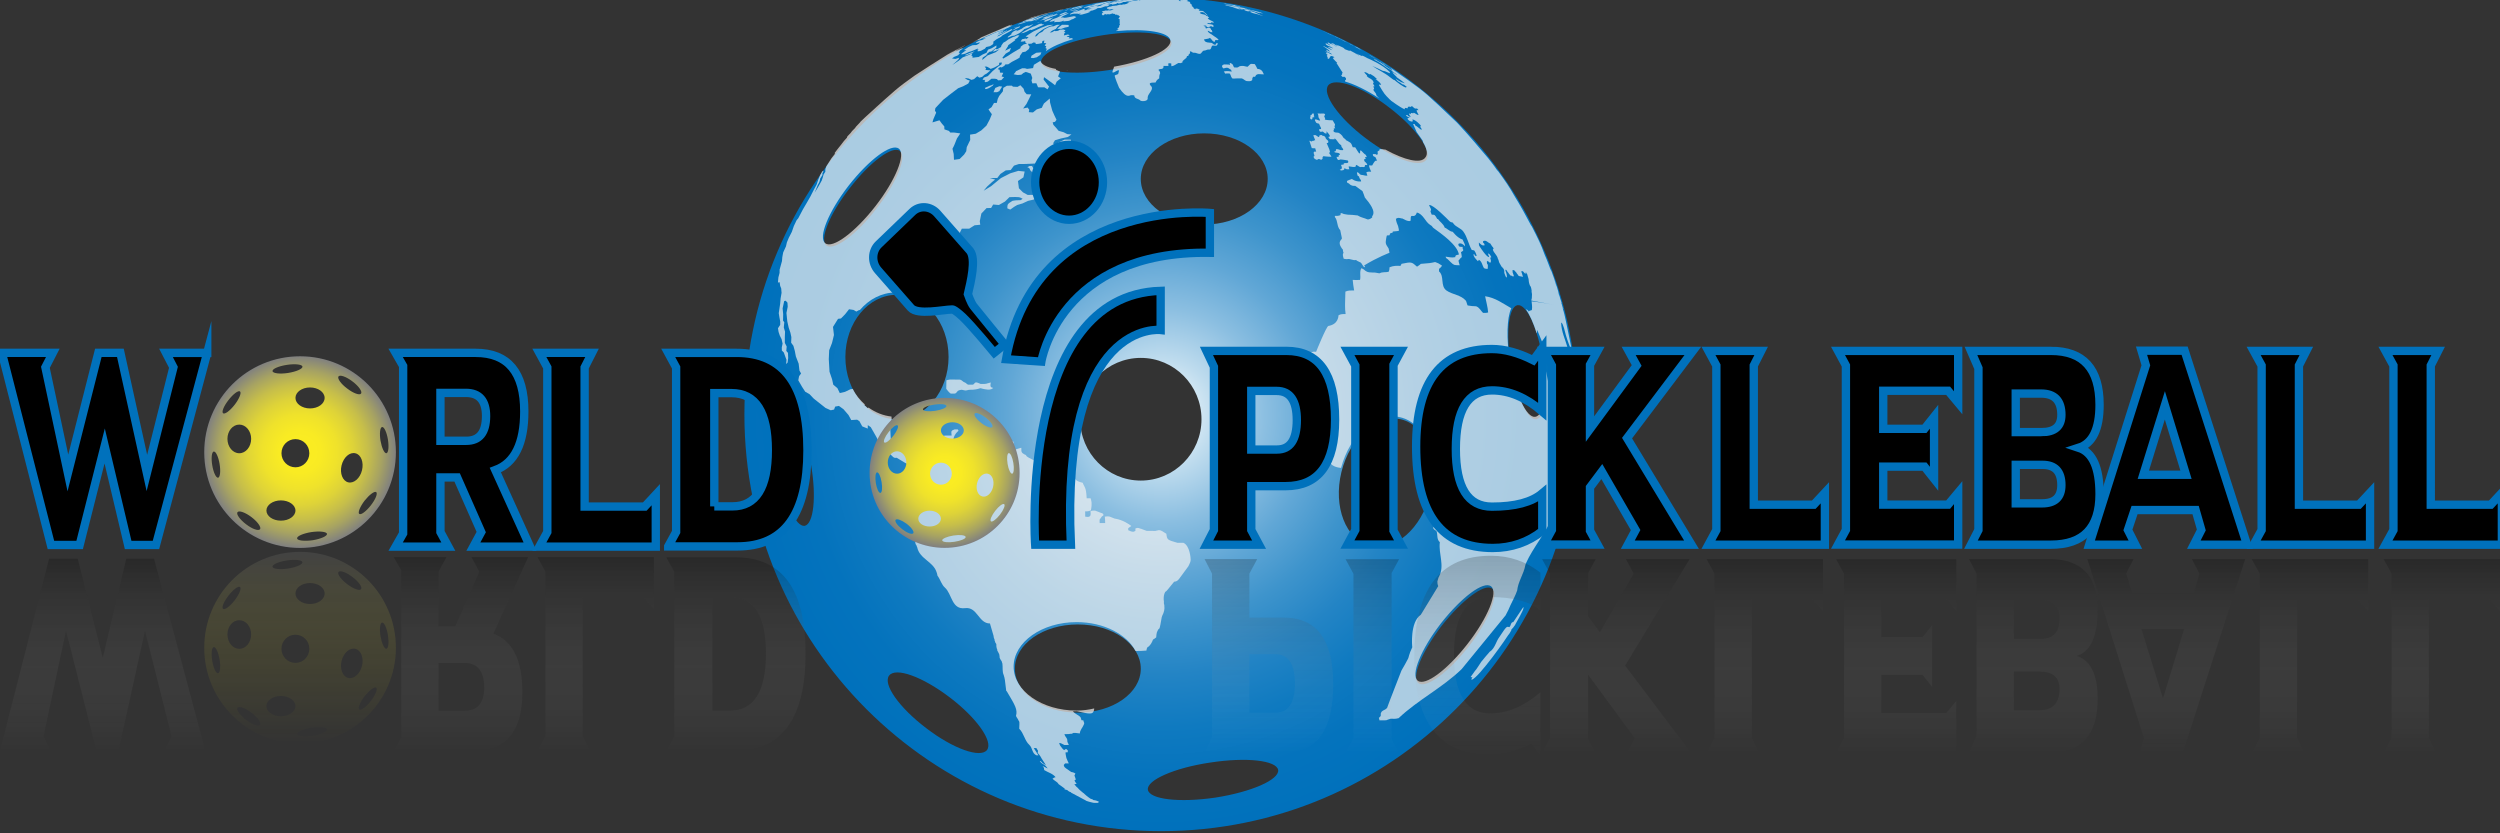 <?xml version="1.0" encoding="utf-8"?>
<!-- Generator: Adobe Illustrator 15.1.0, SVG Export Plug-In . SVG Version: 6.00 Build 0)  -->
<!DOCTYPE svg PUBLIC "-//W3C//DTD SVG 1.1//EN" "http://www.w3.org/Graphics/SVG/1.1/DTD/svg11.dtd">
<svg version="1.1" id="Layer_1" xmlns="http://www.w3.org/2000/svg" xmlns:xlink="http://www.w3.org/1999/xlink" x="0px" y="0px"
	 width="300px" height="100px" viewBox="0 0 300 100" enable-background="new 0 0 300 100" xml:space="preserve">
<rect x="0" y="0" width="300" height="100" fill="#333333" stroke="none"/>
<radialGradient id="SVGID_1_" cx="140.118" cy="49.847" r="43.743" gradientTransform="matrix(1.131 0 0 1.156 -19.104 -7.875)" gradientUnits="userSpaceOnUse">
	<stop  offset="0" style="stop-color:#FFFFFF"/>
	<stop  offset="0.011" style="stop-color:#F9FCFD"/>
	<stop  offset="0.13" style="stop-color:#BFDCEE"/>
	<stop  offset="0.251" style="stop-color:#8CBFE1"/>
	<stop  offset="0.373" style="stop-color:#61A7D6"/>
	<stop  offset="0.495" style="stop-color:#3E94CC"/>
	<stop  offset="0.618" style="stop-color:#2384C5"/>
	<stop  offset="0.743" style="stop-color:#0F7AC0"/>
	<stop  offset="0.869" style="stop-color:#0473BD"/>
	<stop  offset="1" style="stop-color:#0071BC"/>
</radialGradient>
<path fill="url(#SVGID_1_)" d="M139.334-0.262c-27.623,0-50.006,22.414-50.006,50.006c0,27.625,22.384,49.994,50.006,49.994
	c27.601,0,49.994-22.369,49.994-49.994C189.328,22.152,166.936-0.262,139.334-0.262z M152.125,21.47
	c0,3.021-3.401,5.475-7.626,5.475c-4.188,0-7.605-2.454-7.605-5.475c0-3.013,3.417-5.467,7.605-5.467
	C148.724,16.003,152.125,18.457,152.125,21.47z M132.438,4.211c4.326-0.662,7.943-0.256,8.135,0.905
	c0.161,1.164-3.178,2.623-7.498,3.294c-4.291,0.647-7.949,0.252-8.128-0.911C124.767,6.331,128.113,4.867,132.438,4.211z
	 M96.556,63.104c-1.06,0.125-2.435-2.783-3.046-6.563c-0.624-3.766-0.255-6.95,0.792-7.133c1.079-0.168,2.42,2.737,3.049,6.516
	C97.983,59.695,97.623,62.886,96.556,63.104z M99.174,29.462c-0.883-0.674,0.36-3.776,2.808-6.9
	c2.427-3.141,5.132-5.138,6.001-4.447c0.895,0.7-0.361,3.78-2.806,6.914C102.763,28.165,100.069,30.157,99.174,29.462z
	 M101.445,42.839c0-4.126,2.761-7.463,6.183-7.463c3.418,0,6.2,3.337,6.2,7.463c0,4.124-2.782,7.476-6.2,7.476
	C104.207,50.315,101.445,46.963,101.445,42.839z M118.437,90.002c-0.783,1.009-4.063-0.142-7.298-2.63
	c-3.243-2.457-5.228-5.282-4.448-6.299c0.79-1.05,4.039,0.146,7.292,2.624C117.224,86.158,119.214,88.994,118.437,90.002z
	 M129.333,85.517c-4.172,0-7.55-2.353-7.55-5.273c0-2.94,3.378-5.31,7.55-5.31c4.206,0,7.561,2.369,7.561,5.31
	C136.894,83.164,133.539,85.517,129.333,85.517z M129.624,50.315c0-4.064,3.252-7.368,7.27-7.368c4.021,0,7.285,3.304,7.285,7.368
	c0,4.048-3.263,7.354-7.285,7.354C132.876,57.669,129.624,54.363,129.624,50.315z M145.864,95.709
	c-4.306,0.64-7.928,0.223-8.12-0.939c-0.169-1.144,3.172-2.626,7.477-3.263c4.351-0.674,7.962-0.261,8.161,0.897
	C153.52,93.559,150.194,95.03,145.864,95.709z M159.384,10.247c0.804-1.018,4.077,0.151,7.294,2.634
	c3.26,2.464,5.249,5.312,4.479,6.302c-0.773,1.047-4.04-0.136-7.291-2.608C160.595,14.105,158.624,11.268,159.384,10.247z
	 M164.451,65.513c-2.956-0.723-4.497-4.694-3.479-8.875c1.047-4.204,4.244-7.01,7.204-6.304c2.948,0.735,4.475,4.71,3.451,8.896
	C170.591,63.416,167.379,66.232,164.451,65.513z M176.262,77.556c-2.455,3.129-5.131,5.11-6.048,4.424
	c-0.89-0.666,0.381-3.75,2.803-6.906c2.454-3.104,5.155-5.116,6.036-4.444C179.912,71.303,178.676,74.419,176.262,77.556z
	 M184.369,50.307c-1.075,0.162-2.409-2.756-3.072-6.521c-0.625-3.795-0.269-6.979,0.807-7.167c1.079-0.164,2.425,2.769,3.033,6.532
	C185.783,46.934,185.41,50.119,184.369,50.307z"/>
<g opacity="0.7">
	<path fill="#F2F2F2" d="M122.282,3.307l0.136-0.094l-0.06-0.051c-0.107,0.044-0.242,0.084-0.365,0.135l-0.227,0.156
		c0,0.01-0.086,0.06-0.348,0.221l0.348-0.13L122.282,3.307z"/>
	<path fill="#F2F2F2" d="M124.576,2.726l0.226-0.105l-0.346,0.105C124.496,2.726,124.532,2.726,124.576,2.726z"/>
	<polygon fill="#F2F2F2" points="129.794,0.809 129.49,0.908 128.952,1.071 128.978,1.102 129.148,1.069 129.344,1.036 
		129.611,0.967 129.886,0.862 129.796,0.858 130.075,0.754 	"/>
	<path fill="#F2F2F2" d="M127.792,1.476l-0.403,0.158l-0.177,0.097l-0.117,0.102l0.117,0.002l0.431-0.137l0.244-0.112l0.202-0.107
		c-0.021,0-0.077,0.01-0.14,0.01l0.075-0.041L127.792,1.476z"/>
	<path fill="#F2F2F2" d="M124.752,2.481l0.244-0.061l0.182-0.044l0.16-0.002l0.351-0.156c0.149-0.08,0.329-0.134,0.493-0.2
		c0.122-0.063,0.241-0.081,0.352-0.122c0.074-0.013,0.405-0.145,0.424-0.201c-0.021,0.002-0.089,0.006-0.328,0.085l0.243-0.132
		l-0.098,0.002c-0.784,0.353-0.797,0.353-0.836,0.353l-0.006-0.005l0.003-0.005l0.484-0.214l-0.129,0.001l-0.401,0.156l-0.354,0.144
		l0.203-0.144l0.593-0.227l0.144-0.073l-0.59,0.194c-0.239,0.105-0.464,0.195-0.697,0.307l-0.059,0.095l0.208-0.054l0.137-0.043
		l-0.193,0.109L124.752,2.481z"/>
	<path fill="#F2F2F2" d="M123.224,3.783l0.406-0.217l0.135,0.039l0.371-0.137l0.534-0.247c0.585-0.242,0.585-0.242,0.585-0.317
		h-0.025c-0.051,0-0.129,0-0.19,0.01l-0.018-0.079c-0.316,0.034-0.316,0.034-0.361,0.069c-0.524,0.254-0.524,0.254-0.737,0.307
		c-0.232,0.125-0.48,0.247-0.726,0.385c-0.23,0.118-0.446,0.258-0.676,0.405l0.299-0.053L123.224,3.783z"/>
	<path fill="#F2F2F2" d="M124.417,2.371l-0.309,0.121c0.154-0.017,0.154-0.017,0.419-0.116c0.142-0.061,0.137-0.09,0.137-0.097
		h-0.002C124.576,2.285,124.509,2.358,124.417,2.371z"/>
	<path fill="#F2F2F2" d="M133.591,0.133h0.045l-0.037,0.045l0.382-0.08l0.235-0.021l0.138-0.024l-0.299,0.036l-0.377,0.089
		l-0.329,0.06c0.193,0,0.193,0,0.679-0.099l0.052,0.037c0.041-0.003,0.098-0.033,0.14-0.033l0.337-0.055l0.29-0.036
		c0.154-0.025,0.307-0.054,0.494-0.058l0.048,0.004h-0.092c-0.212,0.029-0.423,0.076-0.625,0.09l0.156,0l0.007,0h0.016l-0.218,0.044
		c-0.038,0.002-0.088,0.004-0.146,0.004l-0.117,0.002l-0.158,0.039c-0.134,0-0.231,0.015-0.378,0.049l-0.06,0l-0.111,0.011
		c-0.103,0.009-0.177,0.03-0.278,0.05l0.033,0.008l-0.11,0.049l-0.212,0.074l0.097,0.013l-0.139,0.007l-0.097,0
		c0.329-0.123,0.329-0.123,0.352-0.157l-0.025-0.004l-0.09-0.01l-0.353,0.061l-0.177,0.052l-0.225,0.093l-0.263,0.11l-0.053,0.034
		l0.105,0.042c-0.11,0.021-0.248,0.026-0.351,0.067c-0.092,0.047-0.212,0.068-0.324,0.105l0.25-0.135l-0.018-0.021l-0.232,0.021
		l-0.19,0.024l-0.299,0.063c-0.101,0.026-0.2,0.074-0.303,0.091l-0.202,0.087l0.01,0.005c0.083,0,0.14,0,0.191,0l0.197-0.008
		l-0.393,0.09l-0.244,0.097c0.136,0,0.136,0,0.793-0.18l-0.382,0.143l-0.412,0.109l-0.195,0.016l0.01-0.088l0.078-0.09
		c-0.078,0.014-0.136,0.015-0.186,0.021c-0.679,0.265-0.679,0.265-0.955,0.321l-0.359,0.098l-0.297,0.163l-0.03,0.09
		c0.125-0.042,0.278-0.058,0.417-0.104c0,0.002,0,0.002,0.499-0.012l0.037,0.025c0.076,0.026,0.152-0.016,0.249-0.023
		c0.065-0.001,0.108-0.002,0.123,0.01c-0.22,0.103-0.22,0.103-0.221,0.11c0.052,0.019,0.098,0.021,0.206-0.006
		c0.038-0.001,0.091-0.001,0.134-0.001c0.681-0.185,0.681-0.185,0.88-0.271l0.205-0.12l-0.322,0.093l0.313-0.158l0.212-0.036
		l0.381-0.145l0.235-0.145h0.118c0.284,0.034,0.517-0.142,0.782-0.208c0.044,0,0.086,0,0.179,0c0.014,0,0.144,0,0.284-0.142
		l-0.019-0.028h-0.054l-0.262,0.028l-0.229,0.067l0.228-0.067c0.196-0.048,0.413-0.09,0.612-0.139l0.118,0l-0.118,0.049
		c0.087,0.034,0.087,0.034,0.56-0.06l0.147-0.096l0.172-0.015l-0.139,0.07l0.157-0.002l0.249-0.053l0.219-0.09l0.022-0.036
		c0.052,0,0.102-0.001,0.143-0.001l0.128-0.003l0.218-0.063l0.194,0c0.307-0.061,0.603-0.103,0.912-0.179h0.117l0.161-0.012
		l0.097-0.05c-0.078,0.008-0.078,0.008-0.473,0.017l0.195-0.02l0.17-0.017h0.108c0.036,0,0.083,0,0.131-0.014
		c0.126-0.01,0.247-0.014,0.359-0.022c0.181-0.024,0.181-0.024,0.367-0.054c0.032,0,0.099-0.008,0.125-0.021l-0.116,0.014
		l-0.021-0.011l0.119-0.012l0.102-0.021l-0.11,0.004h-0.089l-0.184,0.019l0.174-0.023l-0.112,0.004l0.122-0.021v-0.004l-0.097,0.004
		c-0.068,0.016-0.153,0.021-0.217,0.021l0.13-0.005l-0.112,0.004c-0.067,0-0.147,0.002-0.193,0.002l0.045-0.002l-0.246,0.018
		c-0.047,0.001-0.094,0.004-0.142,0.007l-0.029,0.001l0.1-0.007c-0.182,0.008-0.387,0.027-0.559,0.027l-0.259,0.024l0.045-0.013
		c-0.134,0.039-0.313,0.089-0.492,0.079c0.08-0.014,0.132-0.02,0.179-0.03l-0.047-0.004c0.109-0.006,0.226-0.028,0.33-0.055
		l-0.104,0.023l0.088-0.023l-0.162,0.023c-0.166,0.025-0.323,0.034-0.466,0.047h-0.055l0.06-0.009h-0.003
		c-0.139,0.009-0.293,0.038-0.432,0.045h-0.003h-0.067l-0.245,0.02l-0.048-0.002l-0.292,0.047h-0.01l-0.023,0.02l-0.377,0.058
		C133.806,0.125,133.688,0.122,133.591,0.133z"/>
	<path fill="#F2F2F2" d="M147.405,0.563l0.005,0.001c0.087,0.004,0.131,0.025,0.187,0.025l-0.055-0.024
		c0.063,0.004,0.228,0.052,0.354,0.073c-0.047-0.021-0.07-0.021-0.143-0.021c0.096,0.047,0.215,0.06,0.305,0.088
		c0.088,0.015,0.184,0.048,0.291,0.069h0.116c0.15,0.007,0.275,0.1,0.39,0.079c-0.03-0.045-0.127-0.058-0.225-0.078
		c0.096,0.005,0.127,0.02,0.215,0.02c-0.186-0.062-0.392-0.075-0.598-0.129h0.006l-0.063-0.049c-0.101,0-0.397-0.059-0.437-0.057
		l0.087,0.008l-0.047,0c-0.433-0.09-0.629-0.13-0.629-0.13c0.132,0.044,0.289,0.048,0.427,0.089l-0.132,0l-0.28-0.057l-0.062-0.032
		c-0.06,0-0.098-0.007-0.122-0.012c0.024,0.012,0.062,0.012,0.119,0.012h-0.004l-0.091-0.002l-0.032-0.002
		c0.012,0.002,0.012,0.002,0.012,0.004c-0.085-0.004-0.117-0.007-0.202-0.006C146.809,0.438,147.139,0.517,147.405,0.563z
		 M147.699,0.589c-0.095-0.021-0.16-0.033-0.289-0.062C147.545,0.557,147.633,0.569,147.699,0.589z"/>
	<path fill="#F2F2F2" d="M147.36,8.145l0.367,0.233c0.042,0.06,0.029,0.15,0.098,0.212c-0.221-0.021-0.559-0.111-0.967-0.014
		c0.049,0.069,0.135,0.192,0.16,0.262c0.098-0.022,0.098-0.022,0.146-0.022c0.132,0.001,0.247,0.002,0.382,0.004l0.059,0.055
		c0.049,0.108,0.124,0.242,0.149,0.372l0.146,0.177c0.094,0,0.16,0,0.227,0c0.205-0.004,0.359-0.024,0.583-0.017
		c0.042,0,0.117,0,0.198,0c0.26-0.019,0.422,0.235,0.63,0.306c0,0.003,0.767,0.154,0.738-0.217
		c-0.004-0.143-0.004-0.143,0.113-0.268c0.044-0.083,0.182,0.061,0.244-0.053c0.104-0.192,0.104-0.192,0.174-0.215
		c0.159-0.083,0.159-0.083,0.864-0.034c-0.051-0.118-0.116-0.246-0.184-0.361c-0.092-0.07-0.109-0.154-0.198-0.187
		c-0.165-0.09-0.165-0.09-0.4-0.112c-0.183-0.366-0.183-0.366-0.316-0.575c-0.144-0.003-0.257-0.024-0.4-0.026
		c-0.143,0.021-0.143,0.021-0.458,0.344c-0.25-0.017-0.397-0.101-0.597-0.101c-0.36-0.005-0.434,0.082-0.501,0.134
		c-0.059,0.045-0.131,0.046-0.181,0.061c-0.104-0.005-0.217-0.015-0.345-0.016c-0.031-0.042-0.064-0.097-0.095-0.179
		c-0.014-0.051-0.027-0.103-0.074-0.17c-0.062-0.073-0.155-0.089-0.219-0.179l-0.16,0.054c0.049,0.051,0.063,0.125,0.063,0.181
		c-0.146-0.055-0.146-0.055-0.691-0.064c-0.024,0-0.507,0.099-0.121,0.477C146.998,8.203,147.116,8.084,147.36,8.145z"/>
	<path fill="#F2F2F2" d="M128.756,1.345l0.135,0.047c0.167,0,0.526-0.182,0.649-0.245l-0.295,0.059L128.756,1.345z"/>
	<path fill="#F2F2F2" d="M137.741-0.146h-0.076h-0.024l-0.022,0.001l-0.023,0.022h-0.019l-0.032,0.004l0.001,0.001l0.031,0.001l0,0
		h0.006h0.001h0.002l0,0v0.006l-0.011,0.004l-0.043,0.006l-0.018,0.004l-0.014,0.024v0.004h0.018l0,0l0,0h0.002l0,0h0.012l0,0v0.001
		l-0.014,0.007v0.004l-0.006,0.009l-0.012,0.034h-0.066v-0.032h-0.002l-0.019-0.006l0.015-0.005l0.004-0.004l0.002-0.002
		l-0.021-0.005v-0.001h-0.012v-0.014v-0.019l0.012-0.006l0.019-0.003l0.018-0.006v-0.001c0,0,0,0-0.048,0.001l-0.053,0.004
		l-0.011,0.002l-0.026,0.003h-0.028l-0.077,0.01c-0.059,0.014-0.098,0.028-0.147,0.035l-0.008,0.004l-0.035,0.003l-0.005,0.006
		c-0.098,0.041-0.169,0.047-0.245,0.09l-0.072-0.014l0.003-0.006l0.021-0.003l-0.123-0.02l-0.136,0.043
		c-0.103,0.008-0.183,0.033-0.279,0.042c-0.043,0.005-0.081,0.015-0.136,0.038l-0.025,0.003h-0.082l-0.006,0.001h-0.043
		l-0.033,0.007l-0.041,0.005l-0.056,0.004l-0.006,0.001l-0.061,0.035h-0.037h-0.002h-0.017c-0.07,0-0.139,0.017-0.177,0.049
		l-0.025,0.008c-0.042,0.005-0.099,0.023-0.155,0.032l0.065,0.014l-0.007,0.006l-0.035,0.008h0.041c0.048,0,0.099-0.005,0.136-0.008
		h0.015l0.074-0.002c-0.069,0.01-0.107,0.041-0.138,0.068l-0.036,0.002l-0.003,0.016l-0.047,0.006
		c-0.043,0.042-0.089,0.052-0.194,0.096c-0.053,0.01-0.1,0.039-0.151,0.043l-0.036,0.011l-0.112,0h-0.008
		c-0.067,0-0.102,0-0.173,0.037l-0.074,0.019c-0.038,0-0.051,0-0.17-0.018c-0.035-0.002-0.076,0-0.151,0.024l-0.073,0.028
		c-0.02,0-0.023,0-0.084,0l-0.061,0.049l-0.061,0.001c-0.009,0-0.058,0.004-0.098,0.004l-0.077,0.012
		c-0.09,0.022-0.179,0.014-0.274,0.022l-0.048,0.013l-0.013,0.001l-0.052,0.007l-0.051,0.027l-0.04,0.021l-0.04,0.007l-0.051,0.014
		h-0.041l-0.091,0.011c-0.276,0.092-0.276,0.104-0.306,0.161l0.057,0.055l-0.054,0.035c0.062,0,0.119,0,0.201,0v0.044l0.01,0.004
		l-0.01,0.041h0.083c0.015,0,0.022,0,0.077,0l0.114-0.035l0.029-0.005c0.057,0,0.08,0,0.177-0.007l0.073-0.006
		c0,0,0.016,0,0.07,0.004h0.002c-0.024,0.013-0.097,0.049-0.145,0.067l-0.075,0.045l-0.041,0.005
		c-0.062,0.006-0.129,0.041-0.183,0.05h-0.002l-0.048,0.002l-0.003-0.007h-0.023V1.235h-0.008h-0.05h-0.007l0,0l0,0h-0.007h-0.023
		c0,0,0,0-0.051,0.021c-0.043,0.005-0.092,0.009-0.133,0.014h-0.025l-0.102-0.014l-0.049,0l-0.133,0.047
		c-0.013,0-0.062,0.013-0.11,0.013c-0.098,0.025-0.098,0.025-0.192,0.089l-0.003,0.039c0.067,0.009,0.098,0.011,0.186,0.094v0.007
		l-0.085,0.013l-0.047,0.027h-0.053v0.048l0.039,0.009l-0.039,0.013v0.036l-0.013,0.011l0.002,0.006l0.011,0.023V1.75l0.047,0.03
		l0.001,0.005v0.021l0.061,0.032h0.031l0.041-0.003l0.031-0.024l0.032-0.024l0.108-0.09c0,0,0,0,0.043,0s0.093,0.006,0.141,0.013
		l0,0.022l0.008,0.002l0.008,0.018l0.059-0.001l0.047-0.053h0.12l0.01,0.008c0.01,0.017,0.083,0.026,0.116,0.017l0.066-0.021
		l0.034-0.006l0.055-0.009l0.015-0.024l0,0h0.001h0.007h0.001h0.001l0,0h0.004l0,0h0.004l0.057-0.005l0.023-0.013l0.1-0.044
		l0.063,0.052l0.008,0.007h0.07l0.077,0.002h0.024l0.069,0.048v0.04l0.01,0.007h0.019c0.073,0,0.147,0,0.187,0h0.03l0.042,0.05
		l0.005,0.029h0.079h0.036h0.035v0.06l0.045,0.041c0.008,0,0.01,0,0.074,0l0.004,0.062c-0.026,0.054-0.096,0.117-0.154,0.232v0.013
		l0.002,0.035l0.033,0.001h0.036l0.014,0.007l0.043,0.03l0.01,0.013l-0.01,0.092v0.017l0.003,0.078l0.007,0.026l-0.006,0.029
		l0.006,0.047l-0.007,0.109l-0.003,0.138l0.01,0.008l0.041,0.094l-0.041,0.027c-0.065,0.069-0.072,0.071-0.062,0.213
		c-0.023,0.047-0.045,0.097-0.097,0.137c-0.117,0.089-0.117,0.089-0.145,0.171h0.166c-0.034,0.033-0.043,0.085-0.131,0.126
		c-0.031,0.004-0.104,0.013-0.104,0.032c-0.049,0.02-0.051,0.033-0.058,0.058c3.574-0.33,6.372,0.106,6.52,1.122
		c0.154,1.091-2.804,2.446-6.755,3.146c-0.229,0.619-0.229,0.619-0.174,0.709c0.292,0,0.467-0.31,0.769-0.269
		c-0.031,0.145-0.064,0.269-0.111,0.437c-0.12,0.092-0.29,0.092-0.413,0.182c-0.075,0.067,0.516,1.464,0.52,1.472
		c0.435,0.65,0.814,0.981,1.112,0.968c0.044,0,0.067,0,0.17-0.023c0.092-0.049,0.092-0.049,0.249-0.055l0.07,0.001
		c0.06,0.005,0.153,0.005,0.228,0.033c0.003,0.431,0.495,0.361,0.705,0.592c0.084,0.142,0.929,0.149,0.897-0.239
		c0-0.024,0.001-0.056,0.005-0.16c0.061-0.48,0.851-0.95,0.346-1.38c-0.001-0.021-0.319-0.314,0.191-0.35
		c0.039,0,0.055,0,0.159-0.007c0.091-0.009,0.091-0.009,0.246-0.009c0.158-0.304,0.158-0.304,0.439-0.501c0-0.17,0-0.33,0.075-0.521
		l0.036-0.053c-0.002-0.25-0.098-0.305-0.195-0.412l0.028-0.072c0.162-0.102,0.357-0.01,0.5-0.143
		c0.109-0.094,0.035-0.201,0.087-0.291c0.186,0,0.389,0.002,0.576,0.002c-0.022-0.197-0.022-0.217-0.002-0.317
		c0.127,0,0.23,0,0.343,0.023c-0.008,0.242-0.008,0.243,0.031,0.336c0.328-0.042,0.539-0.26,0.823-0.392h0.105
		c0.14,0.032,0.14,0.032,0.38-0.059l-0.009-0.082c0.04-0.166,0.247-0.254,0.393-0.407c0.102-0.063,0.102-0.063,0.16-0.275
		c0.074-0.007,0.144-0.027,0.185-0.057c0-0.038-0.005-0.053,0.006-0.113c0.2-0.181,0.2-0.181,0.16-0.394V6.152h0.004l0.089,0.02
		l0.011,0.016l0.017,0.007l0.068,0.001l0.025,0.037l0.018,0.008l0.068,0.042c0.085,0.047,0.123,0.047,0.231,0.045
		c0.195-0.019,0.391,0.138,0.634,0.138c0.272,0,0.28-0.4,0.565-0.398c0.217,0,0.363-0.168,0.558-0.121
		c0.339,0.032,0.222-0.407,0.444-0.482c0.119,0.001,0.273,0.023,0.417,0.023c0.107-0.045,0.107-0.045,0.204-0.233l-0.037-0.066
		l-0.084-0.027L145.91,5.26l-0.015,0.097h-0.098c-0.004,0-0.017,0-0.09-0.001c-0.131-0.045-0.229-0.232-0.4-0.23
		c-0.013,0-0.047,0-0.115-0.002c-0.518-0.022-0.615-0.171-0.654-0.252c-0.031-0.046-0.059-0.104-0.064-0.14
		c0.57-0.096,0.57-0.096,0.689-0.179c0.257,0.083,0.266,0.442,0.578,0.461l0.058-0.04l0.006-0.14c0.14-0.067,0.32,0.029,0.433-0.049
		c-0.195-0.264-0.456-0.354-0.713-0.562c-0.197-0.179-0.501-0.221-0.607-0.515l0.052-0.014c0.333,0.179,0.333,0.179,0.344,0.179
		c0.015,0,0.021,0,0.117-0.021l0.091,0.021c-0.084-0.116-0.084-0.116-0.113-0.268c-0.074-0.002-0.08-0.014-0.094-0.109
		c-0.004-0.083-0.247-0.32-0.493-0.092c-0.093-0.002-0.122-0.002-0.219-0.06l0.124-0.097c-0.027-0.033-0.027-0.033-0.293-0.134
		l0.023-0.036c0.084,0,0.175,0,0.27,0c0.01,0.075,0.08,0.099,0.098,0.171c0.098,0.002,0.174,0.006,0.323-0.022l0.049-0.061h0.091
		c0.012,0,0.022,0,0.121,0c0.118,0.082,0.118,0.082,0.214,0.044c0.069-0.395-0.526-0.23-0.75-0.395l0.041-0.06
		c0.29,0.06,0.391,0.023,0.416,0.002l0.006-0.084l0.096,0.026l0.099,0.01c0.062,0.014,0.108-0.013,0.162-0.033
		c-0.254-0.202-0.577-0.235-0.77-0.488c0.015-0.013,0.015-0.013,0.175-0.046c-0.03-0.029-0.077-0.091-0.178-0.189
		c-0.183-0.06-0.183-0.06-0.215-0.108c0,0,0-0.004-0.073-0.057c-0.198-0.092-0.442-0.056-0.638-0.212l-0.019-0.036
		c0.047-0.049,0.047-0.049,0.214-0.08c0,0,0.036,0,0.083,0.001c0.064,0,0.101,0,0.269,0.101c0.021,0.013,0.026,0.022,0.062,0.073
		c0.064,0.068,0.074,0.085,0.308,0.244l0.011-0.034c-0.116-0.125-0.246-0.259-0.416-0.383l-0.024-0.056l-0.025-0.015
		c-0.126-0.087-0.126-0.087-0.365-0.092c-0.01,0-0.024,0-0.098-0.002l-0.054-0.002c-0.072-0.039-0.097-0.083-0.119-0.148
		l0.045,0.021l0.074,0.004l0.054-0.025c-0.111-0.045-0.422-0.18-0.546-0.09l0.036,0.061c-0.088-0.012-0.146-0.041-0.271-0.159V0.877
		c-0.13-0.095-0.13-0.095-0.226-0.171h0.11l-0.081-0.038V0.599c0.001,0,0.027,0-0.006-0.041c-0.139-0.088-0.139-0.12-0.224-0.202
		l0.087-0.002l-0.084-0.049l-0.004-0.065l-0.064-0.043c-0.095-0.002-0.155-0.004-0.233-0.005l-0.086-0.054
		c0.079,0.005,0.118,0.04,0.154,0.04l0.057-0.036l-0.115-0.06l0.026-0.036c-0.022-0.018-0.103-0.027-0.137-0.047
		c-0.12-0.045-0.292-0.013-0.473-0.054c-0.016-0.006-0.044-0.006-0.118-0.006l0,0l0,0h-0.001l0.001,0.009
		c0.074,0.039,0.102,0.051,0.118,0.074c-0.04,0-0.098,0-0.216-0.023l-0.027,0.049l0,0l0,0h-0.022l0,0l0,0h-0.001
		c0,0,0,0-0.039,0.041l0.039,0.089c-0.145-0.13-0.145-0.13-0.194-0.156c-0.007-0.023-0.048-0.023-0.136-0.079
		c-0.107-0.025-0.107-0.04-0.182-0.05c-0.022,0-0.033,0-0.073,0l-0.052,0.024l0.052,0.035c-0.041,0-0.111,0-0.146,0.034
		l-0.049-0.055h0.035l0.047-0.014c-0.131-0.028-0.131-0.028-0.249-0.019c-0.031,0-0.102,0-0.166-0.006
		c-0.06,0-0.099,0.01-0.118,0.034l0,0l0,0h-0.051h-0.005l-0.025,0.004h-0.004l0,0h-0.002l0,0l0,0l-0.002,0.003l-0.092,0.002
		l0.026-0.06c0.095,0,0.204,0,0.313-0.023c0.098,0,0.188,0.001,0.318-0.027h0.047l-0.121-0.019h-0.049c0,0,0,0-0.056,0
		c-0.061-0.005-0.178-0.025-0.273-0.028l0.004,0c-0.023,0-0.027,0-0.115,0l-0.094-0.004h-0.066h-0.015l-0.069-0.016l-0.025,0.016
		h-0.121l-0.003-0.02l0.031-0.007c0.093,0.002,0.232,0.004,0.329,0.004c-0.062-0.004-0.113-0.014-0.15-0.014h-0.06
		c-0.033,0-0.072,0-0.12,0h-0.031c-0.078,0-0.152,0-0.241,0h-0.03h-0.021c0,0-0.006,0-0.078,0.021l-0.088-0.007
		c-0.018,0-0.027,0-0.096-0.014c-0.029,0-0.111,0-0.136,0.01c-0.004,0-0.012,0-0.076,0h-0.075h-0.004h-0.006l-0.081,0.011v0.016l0,0
		l0.035,0.004v0v0.002l-0.047,0.025l0,0v-0.005V-0.2h-0.002h-0.01l-0.008-0.001h-0.006h-0.001v-0.002h-0.001v-0.014h-0.054v0.014
		l-0.044,0.002l-0.01,0.009l0,0l0.012,0.019h0.006h0.036l0,0h0.026h0.028h0.001l0.006,0.011l0.002,0.039v0.004v0.002l-0.006,0.006
		l-0.03,0.014l-0.026-0.004l0,0l-0.049-0.009l-0.005-0.002h-0.004l-0.036-0.005l-0.06-0.027l-0.007-0.001l-0.004-0.004v-0.012v-0.01
		v-0.001l0,0h-0.004h-0.026l0,0h-0.002h-0.042c-0.059-0.008-0.103-0.019-0.167,0h-0.028h0.012l0.008,0.001l-0.02,0.027v0.01v0.013
		l-0.012,0.012l-0.003,0.008l-0.042,0.033l-0.011,0.004h-0.022l-0.007-0.002l-0.005-0.001l0.002,0l-0.006-0.013l0.006-0.014
		l-0.006-0.004v-0.001v-0.008v-0.012v-0.001l0,0v-0.025V-0.15l-0.061-0.022l0,0l0.05-0.001h0.01h-0.01h-0.052h-0.017
		c-0.015,0-0.021,0-0.088,0.024l-0.077,0.032l-0.003,0.006l-0.037,0.004l-0.012,0.006l-0.119,0.04l-0.016,0.004l-0.058-0.006
		c0.01-0.002,0.012-0.002,0.058-0.02l0.094-0.028l0.03-0.006l0.018-0.002l0.041-0.004h0.001v-0.023l0.003-0.016l0.031-0.01
		l0.045-0.001l0,0l0,0h0.008l-0.008-0.019l-0.045,0.019h-0.076h-0.019h-0.029h-0.023h-0.004h-0.018h-0.033l-0.055,0.001h-0.002
		h-0.056h-0.026l-0.012,0.01l-0.039,0.016H137.741z"/>
	<path fill="#F2F2F2" d="M148.757,0.899c0,0-0.029-0.024-0.2-0.042c-0.122-0.047-0.223-0.072-0.317-0.097
		c-0.376-0.032-0.698-0.143-1.026-0.199l-0.036-0.002c0.123,0.039,0.231,0.059,0.364,0.08c0.055,0.026,0.063,0.03,0.11,0.037
		c0.537,0.121,0.537,0.121,0.59,0.158c-0.002-0.002-0.002-0.002-0.387-0.098c-0.019-0.007-0.085-0.016-0.11-0.029
		c-0.046-0.008-0.1-0.022-0.141-0.029c-0.016-0.009-0.063-0.013-0.104-0.021c-0.233-0.058-0.233-0.058-0.322-0.069
		c0.113,0.03,0.221,0.069,0.329,0.091h-0.072c-0.052-0.012-0.139-0.041-0.19-0.061c-0.128-0.004-0.225-0.052-0.324-0.08
		c0.078,0.028,0.134,0.052,0.196,0.078c-0.02,0-0.097,0-0.118-0.002v0.004c0.543,0.16,1.094,0.252,1.617,0.439
		c-0.255-0.056-0.426-0.154-0.669-0.18c0.293,0.09,0.61,0.221,0.899,0.27c0-0.033,0-0.033-0.33-0.125
		c0.217,0.002,0.416,0.125,0.601,0.138h0.037l0.063,0.002c0,0-0.367-0.109-0.472-0.147c-0.062-0.048-0.133-0.048-0.187-0.056
		l0.012,0c0.175,0.008,0.175,0.008,0.481,0.139l0.106,0.004l-0.124-0.052l0.085,0.02c0.122,0.037,0.22,0.078,0.341,0.089
		l0.082,0.047c-0.005,0.001-0.005,0.001-0.038-0.002l-0.05-0.032l-0.116-0.011l0.082,0.046c-0.08,0.002-0.08,0.002-0.091,0
		c0.005,0.024,0.005,0.024,0.11,0.06c0.098,0.035,0.193,0.074,0.291,0.09v-0.01l0.078,0.002c0.116,0.044,0.118,0.044,0.14,0.041
		c-0.015-0.043-0.015-0.043-0.128-0.096V1.293c0.123,0.024,0.128,0.024,0.397,0.161l0.002,0.004
		c-0.083-0.009-0.083-0.009-0.187-0.01c0.038,0.049,0.488,0.193,0.587,0.196c0.087,0,0.303,0.063,0.965,0.292l0,0
		c-0.01-0.03-0.878-0.371-0.959-0.427l0.034-0.012c-0.227-0.052-0.412-0.139-0.627-0.2l0.054,0.003
		c-0.057-0.034-0.062-0.041-0.769-0.243c0.022,0,0.12,0,0.144,0c0.958,0.285,0.958,0.285,1.696,0.529h0.036
		c-0.039-0.045-0.129-0.075-0.208-0.107c0.079,0.012,0.14,0.03,0.513,0.167l0.087,0.004c-0.021-0.008-0.021-0.008-0.285-0.104
		c0.019,0,0.09,0,0.142,0.013l-0.038-0.021l-0.11-0.042c-0.287-0.09-0.586-0.15-0.873-0.231c-0.03-0.004-0.089-0.007-0.136-0.009
		c-0.328-0.109-0.645-0.163-0.949-0.289c-0.026,0-0.488-0.092-0.63-0.107L148.757,0.899z"/>
	<path fill="#F2F2F2" d="M128.609,1.235c-0.097,0.026-0.154,0.058-0.249,0.083l0.192-0.021l0.183-0.036l0.217-0.041
		c0.106-0.017,0.197-0.074,0.293-0.103c-0.048,0.019-0.098,0.029-0.146,0.029c-0.041,0-0.098,0-0.147,0L128.609,1.235z"/>
	<path fill="#F2F2F2" d="M120.946,4.516c0.032-0.004,0.087-0.032,0.495-0.205l0.296-0.039l0.559-0.275l0.301-0.214l0.208-0.179
		l0.102-0.111c0.562-0.188,0.562-0.188,0.917-0.453l0.185-0.122l-0.185,0.035l-0.368,0.157l-0.067,0.001l0.047-0.057l-0.27,0.057
		l-0.316,0.161l-0.245,0.181c-0.641,0.301-0.641,0.301-0.691,0.296c0.016-0.035,0.022-0.056,0.204-0.158l-0.146,0.011l-0.367,0.181
		l-0.133,0.119l-0.117,0.124l0.049,0.058C120.896,4.429,120.896,4.429,120.946,4.516z"/>
	<path fill="#F2F2F2" d="M128.13,8.421c-0.043-0.009-0.118-0.009-0.189-0.02l0.177,0.037L128.13,8.421z"/>
	<polygon fill="#F2F2F2" points="148.146,0.735 148.239,0.76 148.239,0.76 	"/>
	<path fill="#F2F2F2" d="M160.822,4.678c-0.077-0.028-0.156-0.052-0.176-0.105l1.768,0.898c-0.005-0.006-0.076-0.019-0.085-0.019
		c-0.089-0.041-0.104-0.089-0.199-0.1c0.01,0.009,0.096,0.011,0.096,0.043l-0.091-0.034c-0.123-0.087-0.292-0.17-0.416-0.243
		c-0.102-0.059-0.284-0.124-0.443-0.195L160.822,4.678z"/>
	<path fill="#F2F2F2" d="M158.983,3.844c0.231,0.11,0.51,0.229,0.706,0.338l0.227,0.091l0.372,0.167
		c0.107,0.043,0.245,0.112,0.358,0.132l-0.388-0.179c0.019,0.031,0.021,0.038,0.033,0.044l-0.029-0.044l-0.08-0.006
		c-0.133-0.075-0.298-0.145-0.482-0.208l0.084,0.009c-0.098-0.055-0.193-0.058-0.262-0.102l-0.05-0.043
		c-0.105-0.027-0.174-0.067-0.271-0.098l0.104,0.033c-0.101-0.031-0.313-0.134-0.503-0.218
		C158.825,3.783,158.908,3.832,158.983,3.844z"/>
	<path fill="#F2F2F2" d="M161.127,4.827c0.03,0.035,0.05,0.041,0.104,0.047c0.118,0.049,0.283,0.14,0.412,0.228
		c-0.221-0.123-0.411-0.228-0.521-0.282l0.01,0.008c-0.31-0.149-0.576-0.263-0.84-0.389l0.53,0.24
		C160.899,4.732,161.013,4.781,161.127,4.827z"/>
	<path fill="#F2F2F2" d="M163.199,5.892c-0.093-0.036-0.1-0.05-0.164-0.091l-0.087-0.015l-0.249-0.176l0.504,0.282H163.199z"/>
	<path fill="#F2F2F2" d="M162.729,5.687c0.116,0.053,0.281,0.115,0.378,0.205c0.1,0.053,0.218,0.089,0.325,0.15V6.039
		c-0.065-0.036-0.12-0.067-0.198-0.107c-0.028-0.039-0.028-0.039-0.03-0.039l-0.504-0.282l-0.069-0.003l-0.013-0.011l-0.202-0.107
		l-0.001-0.018c0,0.018,0.001,0.021,0.011,0.022L162.729,5.687z"/>
	<path fill="#F2F2F2" d="M161.765,5.166c-0.03-0.044-0.113-0.065-0.122-0.065c0,0,0.056,0,0.076,0.017
		C161.739,5.124,161.739,5.157,161.765,5.166z"/>
	<path fill="#F2F2F2" d="M125.592,2.554l0.479-0.196l0.098-0.116l0.254-0.128l-0.169,0.021l-0.427,0.11l-0.323,0.13l-0.274,0.179
		c0.055-0.001,0.105-0.001,0.15-0.001l-0.042,0.069L125.592,2.554z"/>
	<path fill="#F2F2F2" d="M162.063,5.301c0.054,0.007,0.066,0.043,0.066,0.051c-0.001-0.039-0.021-0.051-0.106-0.079L162.063,5.301z"
		/>
	<path fill="#F2F2F2" d="M162.11,5.305c0.029,0.052,0.121,0.101,0.219,0.147c0,0,0.001,0,0.005,0
		C162.233,5.405,162.14,5.361,162.11,5.305z"/>
	<path fill="#F2F2F2" d="M165.255,7.174l0.042,0.006c-0.056-0.061-0.144-0.073-0.236-0.129l0.006,0.002
		c-0.114-0.105-0.114-0.105-0.183-0.136c-0.188-0.105-0.33-0.207-0.495-0.296l-0.094-0.036c0.106,0.057,0.207,0.125,0.288,0.186
		C164.83,6.907,165.047,7.031,165.255,7.174z"/>
	<path fill="#F2F2F2" d="M128.803,2.268h0.003l0.343-0.214l-0.1-0.063l-0.157-0.055l-0.41,0.081l-0.512,0.098l-0.267,0.021
		l-0.145-0.049l-0.26,0.028l0.241-0.179l0.397-0.179l0.332-0.17c-0.069,0-0.144,0.012-0.2,0.013
		c-0.146,0.041-0.378,0.057-1.209,0.515l-0.544,0.201l-0.242,0.149l-0.14,0.158l0.333-0.05c0.11-0.019,0.259-0.08,0.356-0.098
		c-0.056,0.061-0.095,0.1-0.143,0.161l0.002,0.025c0.028,0.005,0.068,0.01,0.293-0.025c0.125-0.004,0.269-0.006,0.371-0.007
		l0.282-0.064l0.25-0.099l-0.086,0.104c0.675-0.051,0.675-0.051,0.864-0.151C128.531,2.368,128.609,2.315,128.803,2.268z"/>
	<path fill="#F2F2F2" d="M123.79,6.68l-0.094,0.255l0.289,0.038l0.426-0.099l0.434-0.289l0.123-0.301
		c-0.557,0.045-0.557,0.045-0.604,0.047C124.355,6.331,124.163,6.437,123.79,6.68z"/>
	<path fill="#F2F2F2" d="M127.09,3.25l-0.231,0.208l0.491,0.01l0.43-0.159l0.458-0.093V2.993l-0.458-0.02
		c-0.13,0.005-0.234,0.006-0.346,0.006L127.09,3.25z"/>
	<path fill="#F2F2F2" d="M124.845,7.3l-0.092,0.06l-0.687,0.416l-0.097,0.395l-0.717,0.097l-0.257-0.077
		c-0.11,0.002-0.225,0.003-0.341,0.004l-0.719,0.334c-0.077,0.137-0.169,0.252-0.296,0.384l0.477,0.091l0.44-0.038l0.249-0.204
		l0.284-0.132l0.218,0.064l0.387,0.143l0.181,0.521l-0.094,0.283l0.094,0.357c0.147-0.001,0.303-0.005,0.488-0.006l0.205,0.483
		l0.763,0.007l0.369,0.237l0.189-0.318l-0.462-0.6l-0.193-0.25l0.047-0.295l0.351,0.25l0.631,0.455l0.346,0.271
		c0.073-0.14,0.139-0.296,0.195-0.439l0.49-0.392l-0.325-0.231l0.236-0.586l-0.458-0.193l-0.054-0.124
		C125.649,8.088,124.98,7.739,124.845,7.3z"/>
	<path fill="#F2F2F2" d="M158.326,14.891v0.09c0.017,0.046,0.054,0.08,0.093,0.152c0.006,0.137,0.171,0.192,0.099,0.342
		c-0.294,0.047-0.294,0.047-0.118,0.337c0.079,0,0.146,0,0.215,0c0.072-0.055,0.082-0.069,0.39,0.195c0.075,0,0.162,0,0.207,0
		c-0.039-0.147-0.039-0.147-0.039-0.25c0.003,0,0.445,0.434,0.417,0.626c-0.281,0.005-0.17,0.153,0.002,0.315
		c0.195,0.012,0.349,0.012,0.549,0.021v-0.118c0.337,0.184,0.428,0.635,0.794,0.813c0.054,0.245,0.054,0.245,0.109,0.284
		c0.134,0.187,0.184,0.25,0.108,0.319l-0.329-0.008c-0.091-0.042-0.176-0.094-0.289-0.094l-0.09-0.025h-0.071
		c-0.031,0.03-0.031,0.03-0.071,0.124l-0.009,0.133c-0.015-0.005-0.109-0.005-0.156-0.005l0.014,0.125
		c0.223,0.114,0.635,0,0.645,0.311c-0.045,0-0.059,0-0.128,0.014c-0.04,0.093-0.04,0.093-0.02,0.209
		c-0.079,0.023-0.087,0.028-0.183,0.023h-0.016h-0.005h-0.007h-0.001h-0.032h-0.007h-0.006h-0.004
		c0.104,0.528,0.351,0.36,0.439,0.313c0.065-0.029,0.893,0.115,0.894,0.115c0.02,0.013,0.148,0.18,0.026,0.272
		c-0.125,0.1-0.334-0.008-0.495,0.086c-0.001,0.039,0,0.098-0.016,0.137c-0.092,0-0.092,0-0.312,0.042
		c0.102,0.264,0.102,0.264,0.105,0.415c-0.105,0.107-0.134,0.107-0.265,0.178c0.177,0.094,0.177,0.094,0.467,0.019l0.088-0.103
		l-0.04-0.089c0.137,0,0.234,0.055,0.338,0.102c0.099,0,0.208,0,0.307,0c-0.089-0.274-0.086-0.286-0.072-0.351
		c0.864,0.171,0.863,0.035,0.855-0.116l0.009-0.055c0.196,0.026,0.325,0.211,0.509,0.26h0.077c0.158-0.063,0.294,0.043,0.412-0.013
		c0.081-0.042,0.081-0.122,0.081-0.221c0.057-0.042,0.191,0.042,0.285-0.046c-0.056-0.206-0.26-0.312-0.36-0.444l-0.01-0.098
		c-0.014-0.053-0.014-0.053,0-0.119c0.019-0.026,0.099-0.013,0.178-0.026c0,0-0.043-0.145-0.079-0.239
		c0.08,0.006,0.152,0.006,0.216,0.006c-0.038-0.104-0.071-0.163-0.133-0.27c-0.233-0.12-0.389-0.38-0.59-0.533l-0.097,0.055
		c0.02,0.048,0.02,0.048,0,0.282c-0.101,0.068-0.101,0.068-0.575-0.704c-0.051-0.004-0.187-0.009-0.3-0.013
		c-0.102-0.307-0.195-0.444-0.195-0.444c-0.111-0.158-0.342-0.234-0.489-0.342l-0.116-0.05c-0.059-0.179-0.298-0.214-0.376-0.392
		c-0.026-0.136-0.406-0.501-0.594-0.517c-0.377-0.004-0.673-0.086-0.479-0.388c-0.03-0.061-0.03-0.061-0.03-0.125
		c0.127,0,0.127,0,0.189-0.013c-0.053-0.033-0.057-0.067-0.063-0.122c-0.097-0.142,0.086-0.243,0.006-0.387
		c-0.081-0.159-0.168-0.284-0.267-0.451c-0.299-0.004-0.61-0.008-0.929-0.084c-0.008-0.094-0.008-0.094,0.033-0.103
		c0.005-0.131-0.112-0.183-0.112-0.294c0,0,0.109-0.196,0.112-0.231c-0.112-0.097-0.114-0.097-0.211-0.102h-0.097
		c-0.007,0-0.099,0-0.127,0c-0.066,0.006-0.099,0.026-0.459-0.004l-0.016,0.009c0.095,0.132,0.098,0.29,0.112,0.451
		c0.08,0.111,0.152,0.248,0.201,0.393c-0.201,0.014-0.33-0.127-0.519-0.14c-0.273-0.034,0.033,0.363,0.035,0.392
		C158.087,14.843,158.224,14.782,158.326,14.891z"/>
	<path fill="#F2F2F2" d="M157.256,14.288l0.123,0.047l0.087-0.047c0.001-0.034,0.001-0.034,0.025-0.101l0.007-0.043v-0.064
		l0.024-0.005c0.106,0.004,0.196,0.004,0.2-0.018l-0.012-0.071l-0.066-0.042l0.051-0.141l-0.003-0.001
		c-0.048-0.06-0.055-0.142-0.06-0.178l-0.007-0.025l-0.167,0.048c-0.051,0.063-0.047,0.117-0.085,0.156l-0.101,0.008l-0.014,0.021
		l0.014,0.115c-0.017,0.046-0.06,0.116-0.06,0.189C157.214,14.174,157.247,14.241,157.256,14.288z"/>
	<path fill="#F2F2F2" d="M157.828,17.795c0.018,0.125,0.078,0.248,0.113,0.397c-0.096,0.004-0.202,0-0.249,0.008
		c-0.135,0.179,0.047,0.342,0.044,0.529c-0.104,0.013-0.146,0.07-0.041,0.256c0.041,0.094,0.293,0.187,0.293,0.187
		c0.106,0.045,0.139-0.093,0.261-0.093c0,0,0.131,0,0.269,0.097c0.097-0.004,0.195-0.139,0.195-0.152c0-0.03,0-0.03-0.007-0.15
		c0-0.052,0.063-0.052,0.096-0.132c0.297,0.051,0.603,0.057,0.982,0.072c-0.09-0.085-0.095-0.131-0.095-0.175
		c-0.071-0.11-0.175-0.167-0.186-0.302c0.087-0.072,0.087-0.072,0.087-0.146c-0.002-0.094-0.087-0.341-0.285-0.773
		c-0.017-0.072-0.081-0.152-0.105-0.255c0.197,0.018,0.204-0.082,0.197-0.187c-0.03-0.165-0.197-0.192-0.299-0.356
		c-0.025-0.068-0.033-0.153-0.111-0.233c-0.008-0.005-0.079-0.032-0.171-0.089c-0.014-0.015-0.092,0.028-0.11-0.015
		c-0.018-0.025-0.092-0.041-0.116-0.088h-0.072c-0.071,0-0.197,0.08-0.205,0.088v0.125l-0.099,0.034
		c-0.123-0.06-0.226-0.184-0.381-0.239c-0.094-0.013-0.188,0.04-0.243,0.04c0.103,0.192,0.133,0.392,0.238,0.59h-0.08h-0.012
		l-0.089,0.057c-0.019,0.026-0.062-0.004-0.125,0l-0.056,0.035c-0.012,0.042-0.092,0.052-0.133,0.047
		c-0.124-0.086-0.124-0.086-0.207-0.077c0.087,0.283,0.189,0.585,0.285,0.874C157.614,17.795,157.614,17.795,157.828,17.795z"/>
	<path fill="#F2F2F2" d="M128.893,19.554c0.057-0.031,0.255-0.282,0.161-0.448c-0.053-0.06-0.053-0.06-0.076-0.111
		c-0.068,0-0.124-0.004-0.218-0.004c-0.008,0-0.271,0.047-0.352,0.124c-0.099,0.111-0.042,0.255-0.101,0.387
		c-0.125,0.271-0.125,0.271-0.277,0.397c-0.005,0.005-1.417,1.282-1.465,1.36c-0.038,0.047-0.135,0.172-0.182,0.369
		c-0.015,0.09,0.038,0.221,0.005,0.337c0.673,0,1.357-0.05,2.067-0.05c0.165,0.05,0.237,0.07,0.401,0.285
		c0.292,0.389,0.441,0.452,0.634,0.547c0.051-0.052,0.063-0.052,0.193-0.095c0.053-0.03,0.218-0.089,0.207-0.679
		c-0.005-0.358-0.005-0.358,0.28-0.694l0.051-0.09c-0.007-0.069-0.01-0.171-0.048-0.257c-0.325,0-0.325,0-0.398-0.067
		c0,0-0.383-0.219-0.48-0.377c-0.05-0.085-0.056-0.107-0.146-0.157c-0.171-0.043-0.347-0.017-0.531-0.043
		c-0.107-0.033-0.163-0.08-0.256-0.149C128.616,19.673,128.616,19.673,128.893,19.554z"/>
	<path fill="#F2F2F2" d="M104.823,13.101c0.34-0.333,0.687-0.637,1.078-0.96C105.496,12.478,105.182,12.745,104.823,13.101z"/>
	<path fill="#F2F2F2" d="M138.356,76.755c0.117-0.049,0.258-0.175,0.386-0.267c0.052-0.556,0.052-0.586,0.261-0.971
		c0.166-0.088,0.166-0.088,0.378-1.301c0-0.036,0-0.081,0.086-0.325c0.251-0.461,0.26-0.804,0.266-0.919
		c0-0.072,0-0.151-0.014-0.353c-0.025-0.062-0.025-0.145-0.055-0.234c0.012-0.107,0.021-0.201-0.021-0.445
		c0.002-0.309,0.004-0.607,0.191-0.921c0.144-0.071,0.144-0.071,1.066-1.214c0.307-0.028,0.393-0.102,0.6-0.348l1.104-1.503
		c0.264-0.541,0.264-0.541,0.275-0.845c0-0.008-0.061-1.609-0.866-1.972c-0.226,0-0.503,0-0.72,0
		c-1.241-0.361-1.241-0.361-1.327-1.084c-0.766-0.495-0.766-0.495-1.305-0.344c-0.347,0-0.654-0.004-1.067-0.004
		c-1.047-0.402-1.047-0.402-1.342-0.291c0,0.075,0,0.179,0,0.282c-0.217,0.138-0.321,0.191-0.863-0.073c0-0.065,0-0.151,0-0.244
		c0.102-0.058,0.262-0.171,0.37-0.255c-0.31-0.253-0.986-0.706-1.867-0.874c-0.058,0-0.106,0-0.351-0.104
		c-0.417-0.183-0.47-0.214-0.96-0.15c0.03,0.254,0.038,0.504,0.04,0.771c-0.211,0-0.447,0-0.654,0c0-0.129-0.037-0.24,0-0.438
		c0.079-0.087,0.188-0.25,0.26-0.353c0.094-0.067,0.165-0.098,0.21-0.179c-0.021-0.045-0.082-0.15-0.116-0.182
		c0,0-0.443-0.153-0.916-0.346h-0.181c-0.059,0-0.108,0-0.359,0.055c0.039,0.554,0.044,0.798-0.642,0.67
		c-0.001-0.102-0.003-0.213,0-0.379l-0.003-0.251c0.291,0.005,0.351,0.005,0.689-0.114c0.19-0.934,0.014-1.311-0.042-1.456
		c-0.137,0.008-0.343,0.008-0.463,0c-0.023-0.302-0.029-0.597-0.119-1.035c-0.068-0.284-0.26-0.531-0.357-0.825
		c-0.83-0.193-0.926-0.429-0.979-0.674c-1.216-0.461-1.216-0.461-1.3-0.489c-0.42-0.234-0.803,0.056-1.227,0.028
		c-0.089,0-0.169,0-0.287,0c-1.961-0.375-1.96-1.158-1.959-1.502c-0.775-0.393-0.775-0.393-1.012-0.577c0-0.042,0-0.12-0.218-0.187
		c-0.391-0.22-0.391-0.302-0.383-0.79c-0.044,0-0.104,0-0.268,0.062c-0.243,0.05-0.438,0.177-0.695,0.197
		c-0.199-0.16-0.199-0.16-0.231-0.65c0.067-0.006,0.17-0.07,0.242-0.083c0.007-0.057,0.022-0.151,0.026-0.243
		c-0.353-0.175-0.353-0.175-0.641-0.241l-0.347,0.319c-0.018,0-0.049,0-0.195-0.091c-0.101-0.023-0.297-0.051-0.438-0.059
		c-0.216,0.214-0.261,0.569-0.451,0.789c-0.081,0-0.183,0-0.277,0c-0.343-0.555-0.347-0.555-0.885-0.642
		c-0.244,0.002-0.52,0.002-0.869-0.076c-0.114-0.023-0.303-0.063-0.438-0.104c-0.012-0.165-0.018-0.339-0.215-0.491
		c-0.378-0.124-0.666-0.383-1.018-0.479c-0.065,0.04-0.15,0.097-0.196,0.146c-0.004,0.025-0.004,0.025-0.872,0.929
		c0.189,0.977,0.189,0.977,0.19,1.214c-0.062,0.091-0.115,0.125-0.166,0.183c-0.261-0.401-0.944-1.776,0.206-2.732l-0.088-0.165
		c-0.095,0-0.195,0-0.391,0.004c-0.414,0.157-0.414,0.172-0.349,0.733c-0.293,0-0.563,0.005-0.847,0.005
		c-0.953,0.654-0.953,0.654-1.463,0.661c0.018,0.337,0.032,0.664,0.02,1.037c-0.18,0.179-0.18,0.179-0.622,0.356
		c-0.011,0.64-0.952,1.012-0.605,1.849c0.058,0.006,0.161,0.006,0.217,0.006c0.06,0.699,0.908,1.436,0.141,2.061
		c-0.071,1.25-0.071,1.25-0.495,1.346c0.048,0.122,0.098,0.371,0.138,0.56c-0.089,0.063-0.249,0.179-0.335,0.254
		c-0.002,0.138-0.007,0.268-0.011,0.367c-0.471,0.156-0.475,0.399-0.393,0.98c-0.184,0-0.366,0.009-0.518,0.054
		c0.141,0.473,0.101,0.975,0.269,1.415c0.217,0.107,0.442-0.006,0.66,0.013c0.024,0.145,0.044,0.245,0.07,0.358
		c-0.043,0.083-0.081,0.137-0.122,0.235c-0.126,0.014-0.294,0.095-0.382,0.209c0.075,0.501-0.296,1.022,0.087,1.47
		c0.001,0.054,0.004,0.092,0.058,0.168c0.28,1.411,1.948,1.714,2.336,3.022c0.041,0.125,0.081,0.244,0.098,0.392
		c0.356,0.459,0.467,1.071,0.918,1.456c0.831,0.764,0.787,2.651,2.4,2.439c1.482-0.184,1.599,1.844,2.979,1.84
		c0.146,0.485,0.284,0.977,0.438,1.499c0.001,0.169,0.054,0.291,0.117,0.438l-0.008,0.091c0.037,0.032,0.039,0.051,0.09,0.247
		c0.044,0.065,0.087,0.148,0.128,0.196c0.003,0.014,0.004,0.077,0.004,0.267c0.006,0.135,0.063,0.317,0.115,0.421l-0.008,0.085
		c0.009,0.018,0.063,0.095,0.147,0.264c0.014,0.022,0.057,0.133,0.098,0.206l0.004,0.078c0.007,0.045,0.042,0.066,0.04,0.338
		c0.048,0.104,0.146,0.293,0.243,0.408c0.011,0.05,0.018,0.068,0.045,0.152c0.015,0.025,0.023,0.052,0.043,0.139
		c0.062,0.45-0.039,0.946,0.153,1.352c0.141,0.468,0.141,0.468,0.305,1.909c0.043,0.006,0.045,0.026,0.129,0.156
		c0.935,1.566,1.25,2.102,1.046,2.825c0.009,0.093,0.076,0.177,0.188,0.356c0.041,0.058,0.085,0.125,0.098,0.196
		c0.14,0.152,0.14,0.152,0.098,1.005c0.569,0.561,0.645,1.426,1.213,1.944c0.401,0.362,0.298,1.003,0.85,1.25
		c0.085,0,0.155,0,0.242,0l-0.557-0.865c0.107-0.008,0.203-0.008,0.305-0.008c0.06,0.118,0.132,0.204,0.203,0.328
		c-0.01,0.05-0.035,0.166-0.04,0.259c0.133,0.121,0.247,0.286,0.372,0.482c0.003,0.039,0.003,0.039,0.616,0.985
		c-0.141-0.091-0.314-0.173-0.428-0.276l-0.07-0.095c-0.062-0.019-0.116-0.109-0.173-0.132c0.009,0.009,0.015,0.014-0.071,0.022
		c0.071,0.091,0.151,0.173,0.273,0.275c0.403,0.236,0.403,0.236,0.682,0.603c-0.209-0.076-0.391-0.227-0.619-0.281
		c0.082,0.089,0.174,0.174,0.174,0.268c0,0.09,0.005,0.128,0.026,0.207c0.458,0.288,1.016,0.404,1.37,0.856
		c-0.13,0.008-0.299,0.11-0.376,0.186c0.023,0.02,0.03,0.034,0.204,0.171c0.1,0.078,0.247,0.173,0.36,0.266
		c0.004,0,0.032,0.006,0.176,0.212c0.249,0.155,0.49,0.369,0.735,0.534l-0.036,0.082l0.182,0.05c0.011,0,0.051,0,0.2,0.074
		c0.087,0.104,0.24,0.191,0.375,0.217l0.051,0.067l1.713,0.912c0.005,0.014,0.021,0.019,0.11,0.07
		c0.308,0.105,0.328,0.105,0.682,0.194c0.016,0,0.028,0,0.242,0.047c0.14,0,0.25,0,0.484-0.009c0.016-0.038,0.065-0.111,0.094-0.135
		c-0.273-0.114-0.311-0.154-0.678-0.197c-0.034-0.063-0.087-0.09-0.328-0.162c0,0-0.35-0.22-0.733-0.571
		c-0.016-0.031-0.017-0.045-0.174-0.145c-0.17-0.164-0.367-0.284-0.526-0.469c-0.022-0.013-0.026-0.026-0.146-0.159
		c-0.089-0.04-0.147-0.144-0.236-0.234c-0.014-0.022-0.086-0.113-0.132-0.167c0.126,0,0.221-0.012,0.279-0.042
		c-0.098-0.118-0.204-0.271-0.265-0.401c0.057-0.034,0.118-0.089,0.167-0.114c-0.049-0.157-0.109-0.355-0.167-0.481
		c0.037-0.053,0.066-0.153,0.118-0.231c-0.052-0.02-0.081-0.085-0.302-0.152c-0.044-0.006-0.137-0.032-0.205-0.043
		c-0.723-0.499-0.723-0.499-0.815-0.602c-0.003-0.035-0.039-0.081-0.08-0.226c0.062-0.095,0.122-0.149,0.172-0.198
		c0.14,0,0.293,0,0.439,0c-0.092-0.175-0.181-0.358-0.292-0.654c-0.027-0.225-0.129-0.479-0.092-0.683
		c0.065,0.002,0.184,0.008,0.24,0.008c0.006-0.033,0.014-0.138,0.033-0.201c-0.023-0.04-0.033-0.072-0.188-0.196l0,0h-0.02l0,0
		h-0.008h-0.004h-0.002h-0.004l-0.04,0.005c-0.059,0.063-0.139,0.081-0.196,0.119c-0.149-0.111-0.149-0.111-0.452-0.514
		c-0.039-0.105-0.098-0.199-0.147-0.318c0.049,0,0.096,0,0.194,0c0.136,0.075,0.303,0.137,0.446,0.222
		c0.19-0.004,0.353-0.004,0.539-0.004c-0.007-0.032-0.063-0.131-0.099-0.209c-0.019-0.013-0.039-0.057-0.087-0.216
		c0-0.274,0-0.274-0.257-0.646c-0.04-0.04-0.053-0.144-0.095-0.228c0.146,0,0.288,0,0.531-0.006c0.092-0.03,0.136-0.03,0.352-0.039
		c0.058-0.03,0.137-0.049,0.192-0.103c0.189,0,0.34,0,0.546,0.039c0.082,0,0.179,0.019,0.232,0.028
		c0.008-0.405,0.329-0.688,0.475-1.053l0.057-0.196c-0.047-0.087-0.097-0.2-0.109-0.326c-0.047,0-0.087,0-0.227-0.014
		c-0.011-0.081-0.053-0.179-0.102-0.342c-0.246-0.307-0.684-0.389-0.925-0.729c0.167-0.005,0.299-0.005,0.485-0.005
		c1.565,0.346,1.921,0.428,2.051-0.15c0.006-0.039,0.013-0.102,0.021-0.19c-0.662,0.162-1.374,0.26-2.111,0.26
		c-4.169,0-7.561-2.363-7.561-5.274c0-2.935,3.392-5.344,7.561-5.344c3.262,0,6.021,1.472,7.071,3.467c0.44,0,0.87,0,1.3-0.05
		c0.009-0.119,0.064-0.311,0.138-0.408C137.985,77.556,138.288,77.013,138.356,76.755z"/>
	<path fill="#F2F2F2" d="M131.243,0.473l0.435-0.101l0.057-0.017h-0.046c-0.14,0.021-0.25,0.065-0.394,0.078h0.055l-0.348,0.081
		L131.243,0.473z"/>
	<path fill="#F2F2F2" d="M181.596,74.645c-0.345,0.014-0.254,0.477-0.484,0.61c-0.328-0.102-0.328-0.102-1.208,1.217
		c-0.391,0.531-0.497,1.263-1.073,1.697l-0.016-0.013c-0.388,0.413-0.733,0.87-1.07,1.268c-0.062,0.084-0.063,0.105-0.086,0.132
		c-0.169,0.251-0.31,0.456-0.444,0.674c-0.032,0.067-0.13,0.165-0.217,0.276c-0.155,0.219-0.336,0.467-0.511,0.713l0.01,0.042
		c0.084,0.005,0.108,0,0.198,0.005c-0.119,0.2-0.119,0.2-0.119,0.219l0.009,0.008v0.09c0.872-0.227,4.385-5.279,4.395-5.362
		c0.069-0.081,0.123-0.141,0.18-0.235c0.057-0.104,0.101-0.195,0.176-0.293c0.014-0.057,0.03-0.081,0.043-0.17
		c0.124-0.107,0.259-0.267,0.374-0.448c0.009-0.027,0.087-0.072,0.087-0.146c0.995-1.766,0.995-1.867,0.973-2.11
		C182.656,73.072,182.656,73.072,181.596,74.645z"/>
	<path fill="#F2F2F2" d="M188.132,55.055c-0.084,0.04-0.221,0.059-0.317,0.089c0-0.019-0.018-0.028-0.345,0.05
		c-0.021-0.094-0.115-0.149-0.145-0.246c-0.009-0.979-0.009-0.979-0.097-1.235c0-2.128-1.368-3.973-1.24-6.161
		c-0.001-0.099-0.001-0.218-0.005-0.432c0-0.017-0.282-2.305-1.068-4.903c0.066,0.206,0.074,0.425,0.141,0.637
		c0.61,3.78,0.3,6.989-0.815,7.164c-1.07,0.17-2.402-2.724-3.027-6.516c-0.479-2.851-0.392-5.376,0.142-6.511
		c-1.026-0.586-1.938-1.276-3.143-1.442c0.122,0.674,0.321,1.291,0.363,1.945c-0.05,0.006-0.165,0.048-0.245,0.048s-0.148,0-0.37,0
		c-0.279-0.258-0.409-0.636-0.824-0.787c-0.329,0-0.649-0.038-1.022-0.101c-0.1-0.178-0.114-0.428-0.214-0.576
		c-0.606-0.706-1.584-0.706-2.322-1.216c-0.778-0.56-0.216-1.691-0.893-2.292c0-0.069,0-0.205-0.003-0.303
		c0.103-0.07,0.289-0.247,0.36-0.393c-0.45-0.294-0.45-0.294-0.827-0.431c-0.619,0.137-0.619,0.137-1.724,0.22
		c-0.086,0.108-0.325,0.254-0.45,0.337c-0.656-0.587-0.656-0.587-1.848-0.345c-0.034,0.061-0.107,0.175-0.132,0.252
		c-0.435-0.026-0.838-0.034-1.317,0.167c0,0.179-0.023,0.371-0.113,0.542c-0.378,0.09-0.758-0.008-1.075,0.179
		c-0.038,0-0.092,0-0.301-0.043c-0.097-0.013-0.202-0.043-0.303-0.046c0-0.005,0-0.005-0.185,0
		c-0.688,0.003-0.855-0.137-1.104-0.365c-0.095-0.05-0.204-0.131-0.298-0.162c-0.26,0.437-0.046,0.938-0.163,1.408
		c-0.487,0.025-0.487,0.025-0.88-0.003c0.022,0.413,0.105,0.828,0.173,1.27c-0.366,0-0.728-0.021-1.049,0.141
		c0,0.718-0.068,1.413-0.031,2.139c0.019,0.187,0.031,0.364,0.055,0.555c-0.307-0.004-0.575-0.012-0.843,0.14
		c-0.068,0.95-0.78,1.215-1.216,1.282c-0.237,0.02-1.473,3.081-1.48,3.105c-0.092,0-0.195-0.005-0.287-0.013l-0.271,0.056
		c-0.064,0.038-0.164,0.116-0.247,0.159c0.089,1.688-0.121,1.758-0.758,1.997c-0.067,0.088-0.097,0.192-0.106,0.294
		c0.002,0.2,0.002,0.387,0.141,0.634c1.211,0.201,1.211,0.201,1.319,0.423c-0.348,0.635-0.348,0.635-0.348,2.761
		c0,0.096,0,0.236,0,0.351c0,0.239,0,0.239-0.615,0.874c0.012,0.417,0.202,0.788,0.271,1.172c0,0.128-0.019,0.243-0.019,0.632
		c0,0.005,1.206,2.074,2.308,2.664c-0.014,0.482-0.147,1.781,1.604,1.93c1.093-4.085,4.234-6.798,7.142-6.068
		c2.93,0.715,4.434,4.607,3.439,8.735c0.687,0.019,1.367,0.089,1.965,0.116c-0.036,0.327-0.09,0.678-0.17,1.028
		c-0.232,0.706-0.232,0.706-0.935,3.059c-0.174,0.084-0.371,0.19-0.39,0.324c0.019,0.147,0.227,0.297,0.39,0.363
		c0.195,0.477,0,0.994,0.415,1.36c-0.178,1.405,0.604,2.802-0.096,4.119c-0.082,0.123-0.096,0.262-0.199,0.583
		c-0.004,0.148,0.016,0.393,0.104,0.566l-2.091,3.438c-1.326,0.878-1.043,3.86-1.022,3.892c-0.413,0.851-0.43,1.253-0.506,1.373
		c-0.235,0.482-0.491,0.879-0.797,1.429c-0.006,0.038-1.538,3.917-1.731,4.505c-0.015,0.021-0.085,0.038-0.188,0.147
		c-0.484,0.246-0.484,0.246-0.597,0.62c0.082,0,0.097,0-0.004,0.219c-0.021,0.022-0.106,0.106-0.188,0.197
		c0.045,0.089,0.054,0.19,0.063,0.285c0.211,0,0.405,0.013,0.816-0.005c0.174-0.081,0.378-0.134,0.559-0.191
		c0.232,0.004,0.494,0.058,0.931-0.063c2.308-2.19,5.234-3.633,7.564-5.886l5.271-6.446c0.095-0.171,0.152-0.297,0.341-0.665
		c0.065-0.139,0.177-0.38,0.235-0.536c0.264-0.556,0.593-1.15,0.814-1.782c0.111-1.066,0.773-1.954,0.973-2.998
		c0.019-0.066,0.019-0.123,0.071-0.25c0.886-1.963,2.363-3.615,3.22-5.621c1.7-4.025,1.7-4.025,2.077-6.614
		c0.003-0.24,0.021-0.454-0.158-0.61C188.201,54.863,188.179,54.965,188.132,55.055z M176.111,77.262
		c-2.438,3.138-5.102,5.109-5.974,4.428c-0.886-0.671,0.357-3.749,2.768-6.88c2.475-3.157,5.144-5.142,6.021-4.449
		C179.807,71.037,178.543,74.136,176.111,77.262z"/>
	<path fill="#F2F2F2" d="M114.109,47.236c0.09,0,0.194-0.005,0.298-0.005c0.268,0.005,0.268,0.005,0.485-0.268
		c0.095-0.145,0.469-0.189,0.469-0.189c0.163,0,0.34,0.085,0.504,0.085c0.157,0,0.335-0.085,0.496-0.085
		c0.529,0.024,1.066-0.105,1.147-0.153c0.119-0.047,0.165-0.047,0.304,0c0.105,0.051,0.647,0.136,0.757,0.136
		c0.121,0,0.193,0,0.311-0.037c0.109-0.005,0.158-0.094,0.256-0.127l0.048-0.019c-0.087-0.093-0.243-0.05-0.299-0.172
		c-0.073-0.16,0.006-0.329,0.006-0.506c-0.567,0.169-0.599,0.177-0.918,0.177c-0.106,0-0.203,0-0.302,0
		c-0.161-0.054-0.294-0.147-0.444-0.177c-0.045,0-0.108,0-0.162,0c-0.136,0.053-0.176,0.229-0.32,0.264l-0.497,0.004
		c-0.234,0-0.292-0.229-0.473-0.268c-0.252-0.074-0.351-0.32-0.607-0.34l-1.061-0.014c-0.154,0-0.154,0-0.538,0.089
		c-0.017,0.342-0.02,0.678-0.02,1.028C113.815,47.018,114.015,47.209,114.109,47.236z"/>
	<path fill="#F2F2F2" d="M118.845,10.266c-0.062,0.018-0.136,0.021-0.427,0.181c-0.077,0.03-0.153,0.078-0.213,0.096
		c0.011,0.047,0,0.104,0.053,0.147c0.009,0.003,0.112-0.002,0.16-0.02c0.297-0.083,0.529-0.272,0.681-0.383l0.035-0.003l0.103-0.191
		c-0.06,0.015-0.148,0.089-0.24,0.131C118.946,10.234,118.946,10.234,118.845,10.266z"/>
	<path fill="#F2F2F2" d="M119.919,10.938c0.011-0.058,0.092-0.122,0.128-0.211c0.061-0.091,0.125-0.217,0.213-0.335l-0.332-0.044
		l-0.492,0.201l-0.216,0.52c0.161-0.002,0.274-0.004,0.425-0.006L119.919,10.938z"/>
	<path fill="#F2F2F2" d="M188.692,42.533v0.109c0.068,0.207,0.094,0.443,0.099,0.667v-0.027c-0.005-0.139-0.005-0.294-0.005-0.448
		l-0.068-0.033C188.692,42.72,188.692,42.614,188.692,42.533z"/>
	<path fill="#F2F2F2" d="M124.411,20.309c-0.147,0-0.154,0-0.231-0.013c-0.202-0.089-0.25-0.205-0.257-0.245
		c-0.049-0.101-0.097-0.139-0.154-0.139c-0.072,0-0.139,0.038-0.189,0c-0.086,0.046-0.209,0.111-0.31,0.144
		c0.074,0.04,0.175,0.061,0.255,0.146c0.051,0.052,0.049,0.128,0.095,0.2l0.029,0.057c0.068,0.042,0.131,0.121,0.181,0.178
		c0.047,0.042,0.094,0.115,0.145,0.167c0.047,0.039,0.08,0.068,0.145,0.089c0.058,0.038,0.195,0.042,0.62-0.447l0.015-0.006
		c-0.083-0.038-0.132-0.11-0.195-0.131C124.509,20.296,124.424,20.309,124.411,20.309z"/>
	<path fill="#F2F2F2" d="M166.579,7.954c0.043,0.029,0.056,0.044,0.141,0.079l0.262,0.198c0.09,0.051,0.153,0.106,0.238,0.158
		c0.38,0.252,0.77,0.519,1.16,0.785c0,0.001,0,0.002,0.002,0.005c-0.002-0.005-0.002-0.01-0.025-0.014
		c-0.563-0.404-1.137-0.816-1.729-1.18c-0.006-0.004-0.049-0.031-0.079-0.049l0.073,0.045
		C166.622,7.971,166.622,7.958,166.579,7.954z M168.348,9.146c-0.358-0.233-0.663-0.454-1.023-0.679
		C167.685,8.694,167.989,8.927,168.348,9.146z"/>
	<path fill="#F2F2F2" d="M107.614,54.935l1.006,0.614l0.547,0.265l-0.089-0.655l0.234-0.435l0.933,0.063l0.106,0.427l0.325-0.02
		l0.106-0.604l-0.361-0.495c-0.325,0.006-0.661,0.04-0.965,0.04l-0.624-0.04l-0.908-0.044l-0.417-0.362l-0.603-0.821l-0.033-0.619
		c-0.007-0.294-0.036-0.559-0.041-0.843l0.168-1.09c-0.016-0.116-0.016-0.205-0.02-0.332c-0.99-0.103-1.926-0.487-2.751-1.075
		l-0.097,0.06l-0.392-0.354l0.046-0.083c-0.576-0.512-1.097-1.143-1.457-1.863l-0.289,0.046l-0.629,0.303l-0.634,0.149l-0.285-0.589
		l-0.496-0.415l-0.146-0.656l-0.305-0.9l-0.088-1.512l0.049-1.07l0.338-0.871l0.232-0.952l-0.114-0.972l0.606-0.969l0.353-0.046
		l0.487-0.496l0.479-0.609l0.539,0.081l0.339,0.196l0.354-0.196l0.045,0.038c1.107-1.31,2.635-2.133,4.331-2.133
		c0.653,0,1.288,0.137,1.875,0.371c0.05-0.067,0.084-0.141,0.108-0.22l0.502-0.876l0.588-0.273l0.753-0.683l0.694-0.524l0.665-0.285
		l0.194-0.521l0.535-0.319l-0.255-0.814l-0.193-0.402l0.215-0.432l-0.158-0.397l0.504-0.281l0.247,0.568l0.369-0.61l0.36-0.5
		l0.377-0.344l0.547-1.115c0.293,0,0.594,0,0.885,0l0.645-0.404l0.681-0.066l-0.059-0.417l0.193-0.93l0.623-0.65
		c0.177,0,0.353,0,0.548-0.016l0.244-0.414l0.686,0.059l0.73-0.414l0.539-0.529c1.171-0.034,1.171-0.034,1.581,0.192
		c-0.07,0.072-0.166,0.124-0.259,0.17c-0.295,0-0.591,0.006-0.964,0.081c-0.603,0.389-0.603,0.389-0.613,0.898l0.349,0.152
		l0.49-0.345l0.339-0.201l0.638-0.191l0.684-0.313l0.667-0.153l0.607-0.571l0.567-0.435l0.158-0.486l-0.682,0.179l-0.591,0.742
		l-0.779,0.016l-0.561-0.306l-0.494-0.495l-0.115-0.871l0.654-0.436l0.148-0.701l-0.766-0.079l-0.964,0.294l-1.115,0.571
		l-1.18,0.971l-0.894,0.548l0.417-0.503l0.615-0.563l0.35-0.275l-0.648-0.178c0.306-0.005,0.601-0.009,0.899-0.009l0.376-0.486
		l0.642-0.426l0.593-0.044l0.396-0.529l0.59-0.195c0.275,0,0.524,0,0.804-0.005l1.444-0.064l0.753,0.15l0.592-0.048l0.677-0.439
		l0.677-0.542l0.99-0.094l0.538-0.191l0.305-0.285l-0.252-0.239l0.263-0.257l0.168-0.513l-0.682-0.085l-0.052-0.32
		c-0.237,0-0.493,0-0.734,0l-0.675,0.32l-0.431,0.257l-0.297-0.103l0.24-0.392l0.722-0.214l0.827-0.178l0.428-0.309l-0.496-0.033
		l-0.44-0.227l-0.604-0.171l-0.292-0.351l-0.333-0.364l-0.087-0.3l0.282-0.064l0.179-0.242l-0.244-0.504l-0.265-0.597l-0.268-0.979
		l-0.034-0.476l-0.701,0.599c-0.093,0.167-0.183,0.349-0.245,0.513l-0.614,0.193l-0.456,0.368l-0.501-0.036l0.057-0.292l-0.202-0.26
		l-0.537,0.116l0.41-0.556c0.136-0.269,0.255-0.507,0.385-0.769l0.184-0.375l-0.541-0.008l-0.257-0.29l-0.123-0.385l-0.385-0.41
		l-0.343,0.197l-0.549-0.025l-0.125-0.12c-0.205,0.002-0.39,0.004-0.595,0.006l-0.439,0.263l-0.051,0.414l-0.438,0.543l-0.177,0.359
		l-0.114,0.488c-0.131,0.001-0.242,0.003-0.336,0.003l-0.291,0.506l-0.366,0.26l0.15,0.238l0.252,0.347l-0.257,0.628
		c-0.131,0.265-0.272,0.5-0.393,0.739l-0.608,0.567l-0.671,0.406l-0.689,0.11l0.021,0.637c-0.133,0.29-0.28,0.585-0.417,0.866
		l-0.059,0.487l-0.261,0.404l-0.532,0.529l-0.681,0.097l-0.033-0.694l-0.147-0.631c0.087-0.179,0.189-0.344,0.255-0.529l0.282-0.708
		l0.403-0.606l-0.701-0.101l-0.506-0.004l-0.15-0.192l-0.553-0.192l-0.011-0.351l-0.292-0.336l-0.289-0.397l-0.84,0.253l0.097-0.351
		l0.348-0.822l-0.146-0.24l0.054-0.306l0.921-0.985l0.93-0.728l0.878-0.666l0.615-0.243l0.6-0.323l0.19-0.355l-0.332-0.11
		l-0.284-0.207l0.479,0.073l0.326,0.157l0.31-0.085l0.391-0.351l0.251,0.17l0.332-0.087l0.295-0.267l0.257-0.137l0.458-0.386
		l-0.279-0.016l-0.331-0.032l0.076-0.197l-0.178-0.206l0.274,0.007l0.276,0.147l0.179,0.125l0.44-0.168l0.567-0.312l0.023-0.256
		c0.112-0.025,0.232-0.025,0.329-0.025l-0.077,0.232l-0.402,0.26l-0.639,0.525c-0.191,0.184-0.387,0.406-0.582,0.61l-0.477,0.171
		l-0.159,0.266l0.341,0.025c-0.091,0.072-0.162,0.161,0.009,0.27c0.081-0.02,0.194-0.058,0.286-0.073l0.436-0.344l0.442,0.002
		l0.215,0.044l0.142,0.146c0.132-0.02,0.262-0.026,0.385-0.027l0.333-0.354l-0.299-0.084l0.199-0.436l-0.395-0.032l-0.035-0.325
		l-0.234-0.094c0.085-0.075,0.178-0.148,0.27-0.243l0.207,0.042l0.306-0.179l0.135-0.179c0.14,0,0.234-0.004,0.342-0.014l0.431-0.29
		l0.588-0.306l0.339-0.199l0.057-0.242l0.288-0.409l0.377-0.075l0.386-0.303l0.113-0.282l-0.126-0.144l-0.082-0.21
		c0.151-0.003,0.257-0.005,0.404-0.007l0.232-0.147l0.25,0.017l0.053,0.173l0.347-0.035l0.392-0.081l0.054-0.254l0.237-0.063
		l-0.058,0.307l0.285,0.013l-0.193,0.29l0.196,0.075l-0.099,0.218l0.157,0.098l-0.113,0.292c0.667-0.509,1.824-1.032,3.287-1.465
		l-0.182-0.112l-0.367,0.041l0.107-0.173l-0.275-0.005l-0.077-0.042l0.373-0.154l-0.204-0.105l-0.499,0.113l0.055-0.25l0.143-0.152
		l-0.223-0.005l0.221-0.185l-0.2-0.112c-0.141,0.001-0.288,0.004-0.45,0.006l-0.246,0.145l-0.292,0.042l-0.14-0.042l-0.296,0.179
		l-0.265,0.021l0.315-0.234l0.423-0.199l0.211-0.285l0.273-0.209c-0.116,0.004-0.228,0.004-0.352,0.006l-0.44,0.186l-0.264,0.006
		l-0.378,0.136l-0.436,0.243l-0.248,0.268l-0.379,0.184l-0.292,0.333l-0.222,0.054l0.199-0.298l0.525-0.391l0.359-0.244l0.602-0.285
		l0.562-0.192c-0.083,0.001-0.194,0.002-0.291,0.007l-0.421,0.051l-0.811,0.313l-0.916,0.439l-0.922,0.591l0.181,0.058l0.188,0.005
		l-0.232,0.226l-0.143-0.041l-0.421,0.089l-0.169,0.283c0.111-0.011,0.21-0.011,0.313-0.014l0.256-0.064l-0.032,0.153l0.223,0.152
		l-0.401,0.114l-0.336,0.263l-0.052,0.19l-0.92,0.54l-0.581,0.381l-0.568,0.32l-0.084-0.11l0.391-0.479l0.488-0.29l0.148-0.413
		l-0.704,0.347l0.371-0.585l-0.011-0.07l0.441-0.306l0.425-0.307l-0.094-0.035l0.365-0.265l0.228-0.28l-0.273-0.001l-0.319,0.155
		l-0.168,0.042L121,4.727l-0.294,0.225l-0.303,0.17l-0.229,0.323l-0.052,0.196l-0.479,0.286l-0.166-0.072l-0.391,0.339l0.293-0.042
		l0.582-0.251c-0.176,0.131-0.32,0.246-0.484,0.369l-0.973,0.384l-0.635,0.55l0.052-0.282l0.58-0.391
		c-0.062,0.012-0.12,0.013-0.163,0.015l0.42-0.345c0.067,0,0.122-0.002,0.183-0.005l0.624-0.484l0.007-0.26l-0.58,0.344
		l-0.429,0.163l-0.178,0.372l-0.477,0.215l-0.463,0.29l-0.741,0.091l-0.006-0.213l-0.136-0.035l0.136-0.294l-0.51,0.24l-0.665,0.26
		l-0.432,0.365l-0.812,0.556L115,7.164l0.102-0.234l-0.459,0.139l-0.4-0.055l0.257-0.192l0.471-0.188l0.261-0.303l-0.192,0.042
		l0.148-0.304l0.352-0.231l-0.064-0.041l-0.11,0.041l-0.427,0.207l-0.186,0.092l0.803-0.485l-0.809,0.435l0.008-0.045l0.96-0.54
		l0.102-0.083l-0.693,0.377l-0.473,0.242l-0.154,0.094l-0.39,0.197l-0.439,0.238c-1.277,0.781-2.771,1.763-3.913,2.505
		c-2.114,1.52-2.114,1.52-5.919,4.986l-0.661,0.626l0.115-0.086l-0.218,0.23l-0.363,0.384l-0.097,0.145l-0.375,0.384l-0.169,0.227
		l-0.359,0.371l-0.07,0.127l0.011,0.039l-0.383,0.423l-0.343,0.448l-0.41,0.512l-0.371,0.49l0.069,0.056l-0.437,0.559l-0.358,0.559
		l-0.254,0.405l-0.11,0.304l-0.016,0.191l0.007,0.15l-0.211,0.327l-0.11,0.389l-0.117,0.351l-0.436,0.781
		c-0.127,0.237-0.278,0.439-0.42,0.674l0.183-0.419l0.199-0.503l0.188-0.341l0.092-0.312v-0.099l0.334-0.52l-0.095,0.005
		l0.098-0.256l0.051-0.1v-0.093l-0.141,0.093l-0.226,0.408l-0.099,0.235l-0.146,0.35l-0.195,0.584l-0.336,0.618l-0.403,0.793
		l-0.387,0.679l-0.528,0.9c-0.175,0.355-0.349,0.684-0.543,1.036l-0.21,0.257c-0.109,0.215-0.212,0.464-0.327,0.696l-0.241,0.692
		l-0.369,0.721l-0.224,0.542l-0.11,0.477l-0.333,0.726l-0.105,0.564l-0.039,0.473l-0.285,1.028l-0.004,0.393l-0.143,0.542
		l-0.052,0.622c0.085-0.038,0.146-0.046,0.202-0.05l0.061,0.426l0.128,0.324l0.044,0.529l-0.114,0.657l-0.058,0.667l-0.165,1.11
		l0.076,0.481l0.102,0.537l-0.009,0.39l-0.263,0.403l0.068,0.432l0.146,0.439l0.222,0.445l0.118,0.529l-0.099,0.452l0.01,0.378
		l0.235,0.231l0.176,0.495l0.146,0.393l-0.048,0.503l0.183-0.182l0.07-0.547l-0.025-0.61l-0.202-0.235l0.046-0.537l-0.222-0.428
		v-0.695l0.026-0.66l-0.15-0.495l0.059-0.632l-0.148-0.19l0.014-0.79l-0.067-0.673l0.188-0.88l0.178-0.048l0.214,0.23l0.031,0.496
		l-0.153,0.75l0.103,1.004l0.169,0.758l0.2,0.588l0.12,0.547l-0.027,0.669l0.272,0.372l0.168,0.614l0.125,0.654l0.337,0.878
		l0.095,0.824l0.193,0.35l-0.235,0.316l-0.098,0.498l0.439,0.767l0.388,0.603l0.517,0.295l0.517,0.543l0.648,0.509l0.762,0.604
		l0.623,0.28l0.401-0.088l0.128-0.351l0.451-0.085l0.546,0.393l0.605,0.701l0.329,0.604c0.179-0.014,0.355-0.014,0.493-0.033
		c0.085,0,0.135-0.01,0.218-0.01l0.266,0.173l0.342,0.627l0.663,0.269l0.004-0.419l0.354,0.24c1.168,2.028,1.168,2.028,1.081,2.447
		l0.234,0.32l0.284-0.174l0.361,0.235C107.255,54.974,107.255,54.974,107.614,54.935z M99.038,29.192
		c-0.9-0.677,0.371-3.78,2.796-6.913c2.438-3.116,5.129-5.129,6.024-4.442c0.878,0.671-0.387,3.785-2.802,6.9
		C102.617,27.871,99.907,29.885,99.038,29.192z"/>
	<path fill="#F2F2F2" d="M188.791,43.632c-0.005-0.323-0.073-0.62-0.099-0.887c-0.001-0.089-0.008-0.17-0.048-0.277
		c0.047,0.38,0.047,0.38,0.146,1.467l-0.03-0.084l-0.068-0.021c0-0.044,0-0.137-0.005-0.15l-0.061-0.048c0,0.159-0.007,0.33,0,0.496
		c-0.118-0.192-0.206-0.729-0.157-0.846l0.002-0.091c0.033-0.048,0.033-0.048,0.037-0.048c0,0.042,0.039,0.114,0.086,0.146
		c0.018-0.104,0.021-0.132-0.047-0.342l-0.035-0.035l-0.01,0.035c-0.082-0.108-0.084-0.227-0.201-0.299
		c-0.014-0.034-0.034-0.039-0.059-0.039c-0.042-0.288-0.064-0.551-0.117-0.839c-0.275-1-0.771-1.976-0.787-3.061
		c0.085,0.039,0.226,0.071,0.572,1.524c0.268,0.916,0.482,1.352,0.53,1.516l0.056,0.029h0.008l0.004-0.09c0-0.01,0-0.01,0-0.01
		c0.011,0.071,0.011,0.071,0.084,0.258l0.003,0.056c0.026,0.187,0.077,0.371,0.097,0.542l-0.048-0.414l0.12,0.715l0,0
		c0.021,0,0.021,0,0.021,0v0.004v-0.004l-0.142-0.721c-0.312-1.468-0.687-3.477-1.045-4.971c0.047,0.163,0.092,0.342,0.112,0.521
		l-0.147-0.521l-0.005-0.039c-0.039-0.175-0.11-0.388-0.136-0.596c0.025,0.173,0.097,0.331,0.132,0.495l0.016,0.042l0.021,0.028
		c0,0.031,0,0.056-0.028,0.069c0.003-0.013,0.028-0.033,0.028-0.039c0-0.008,0-0.017,0-0.031c0.003,0.031,0.003,0.056,0.007,0.069
		c-0.004-0.033-0.004-0.047-0.007-0.098l-0.238-0.7c0,0.035,0.054,0.035,0.054,0.056l-0.088-0.291
		c-0.074-0.182-0.115-0.375-0.168-0.566l-0.333-1.157l0.008,0.077l-0.008-0.068c-0.061-0.103-0.09-0.212-0.148-0.333
		c-0.086-0.209-0.115-0.422-0.202-0.636c0.108,0.346,0.227,0.688,0.351,0.96c-0.496-1.499-0.725-2.095-1.251-3.354l0.492,1.227
		l0.084,0.298c-0.266-0.669-0.481-1.336-0.771-1.956c-0.505-1.408-0.806-1.94-1.55-3.424c-0.036-0.052-0.072-0.095-0.127-0.184
		c-0.618-1.174-1.255-2.342-1.938-3.44c-0.685-1.203-1.038-1.703-1.953-2.972l-0.168-0.178c-0.321-0.49-0.712-0.972-1.052-1.412
		c-1.028-1.226-2.447-2.892-3.529-4.049l-0.242-0.256c-3.702-3.519-3.702-3.519-5.838-5.071l-1.996-1.383
		c-0.337-0.204-0.638-0.425-0.945-0.621c0.201,0.117,0.391,0.232,0.543,0.343c-0.054-0.045-0.058-0.05-0.123-0.092l-0.059-0.033
		c-0.148-0.09-0.274-0.179-0.436-0.275c-0.029-0.007-0.038-0.022-0.089-0.053V7.5c-0.004-0.006-0.01-0.009-0.012-0.011
		c-0.004,0-0.004-0.018-0.008-0.018c-0.002,0-0.002,0-0.002,0l0,0c-0.202-0.118-0.426-0.268-0.61-0.402
		c0.19,0.14,0.202,0.141,0.419,0.3V7.37l0.203,0.133l0.057,0.046c0.333,0.315,0.897,0.45,1.191,0.919l0.022,0.014
		c-0.349-0.214-0.688-0.4-0.999-0.638l0.033-0.003c-0.132-0.103-0.244-0.191-0.413-0.282c-0.109-0.089-0.109-0.089-0.197-0.109
		c-0.115-0.083-0.236-0.15-0.399-0.241h-0.01c-0.158-0.089-0.158-0.089-0.225-0.136c-0.06,0-0.06-0.003-0.081-0.003
		c0.076,0.049,0.196,0.135,0.224,0.19c0.082,0.027,0.15,0.039,0.188,0.087c0.29,0.156,0.506,0.318,0.781,0.504
		c0.489,0.338,0.489,0.338,0.513,0.362c0.082,0.053,0.172,0.073,0.429,0.225c0.035,0.043,0.035,0.083,0.062,0.089
		c0.187,0.163,0.435,0.296,0.645,0.451c-0.08-0.016-0.11-0.049-0.182-0.07c-0.105-0.079-0.158-0.096-0.195-0.135
		c-0.07-0.032-0.087-0.066-0.168-0.092l-0.042,0.026c0.14,0.169,0.335,0.35,0.501,0.521v0.036c0.335,0.243,0.688,0.473,0.978,0.725
		c-0.097-0.009-0.122-0.031-0.253-0.081l-0.036-0.002c-0.172-0.061-0.425-0.178-0.818-0.489c0.229,0.338,0.299,0.374,0.588,0.518
		c0.111,0.089,0.111,0.089,0.189,0.158c0.045,0.032,0.073,0.032,0.098,0.032c0.136,0.02,0.243,0.114,0.469,0.297
		c-0.006,0.042-0.063,0.038-0.138,0.027l0.097,0.079c-0.391-0.076-1.147-0.682-1.431-0.921c-0.106-0.043-0.12-0.049-0.144-0.049
		l-0.411-0.31c-0.646-0.531-1.411-0.851-2.11-1.34c0.308,0.122,1.251,0.587,1.258,0.59c0.164,0.029,0.213,0.029,0.302,0.067
		c0.163,0.051,0.291,0.142,0.486,0.204c0.012,0.004,0.021,0.004,0.023,0.006l0.073,0.001c-0.032-0.054-0.064-0.111-0.068-0.16
		c-0.88-0.879-2.364-1.51-2.669-1.641c-0.164-0.098-0.164-0.098-0.285-0.157c-0.201-0.105-0.233-0.109-0.335-0.14
		c-0.045,0.037-0.056,0.037-0.06,0.035c-0.194-0.085-0.357-0.17-0.551-0.248l-0.114-0.026c0.202,0.102,0.202,0.102,0.364,0.194
		c-0.064,0-0.09-0.002-0.09-0.002c-0.1-0.049-0.1-0.049-0.394-0.246c-0.028-0.015-0.064-0.057-0.099-0.057
		c-0.188-0.089-0.188-0.089-0.49-0.262l-0.099-0.024l0.073,0.09c-0.035-0.002-0.035-0.002-0.496-0.179
		c-0.119-0.063-0.16-0.064-0.239-0.107l0.105,0.001c-0.093-0.049-0.146-0.109-0.221-0.145c-0.584-0.3-0.908-0.354-0.908-0.354
		c0.129,0.06,0.233,0.141,0.385,0.202c-0.185-0.034-0.256-0.089-0.35-0.138c-0.035-0.016-0.097-0.06-0.133-0.105
		c-0.09-0.055-0.135-0.073-0.17-0.096c-0.089-0.004-0.182-0.024-0.281-0.025c0.386,0.214,0.386,0.214,0.488,0.277
		c0.095,0.053,0.105,0.075,0.155,0.123l0.094,0.025l-0.045,0.014c-0.307-0.215-0.335-0.223-0.575-0.327
		c-0.025-0.028-0.1-0.028-0.122-0.028l-0.294-0.172l-0.088-0.034l0.006,0.034l0.082,0.056l-0.088,0.021
		c0.093,0.083,0.212,0.158,0.31,0.232l-0.026,0.042c-0.002-0.028-0.118-0.045-0.292-0.177c-0.099-0.056-0.141-0.059-0.209-0.061
		l-0.024,0.061c0.106,0.149,0.33,0.269,0.624,0.337c0.104,0.057,0.195,0.122,0.286,0.185l-0.091-0.004
		c-0.099-0.078-0.294-0.079-0.392-0.128c-0.091-0.004-0.098-0.006-0.169-0.006c0.462,0.274,0.463,0.291,0.561,0.379
		c-0.37-0.144-0.705-0.348-1.075-0.516c0,0.07,0.068,0.108,0.17,0.147c0.033,0.044,0.524,0.333,0.611,0.502
		c-0.097,0.025-0.097,0.025-0.425-0.218l0.039,0.079l-0.041,0.051c0.036,0.052,0.119,0.091,0.144,0.133
		c0.095,0.07,0.281,0.115,0.382,0.178c0.088,0.054,0.097,0.084,0.109,0.116l0.086,0.063c-0.21-0.063-0.812-0.422-0.847-0.432
		c0.035,0.084,0.142,0.149,0.261,0.242c-0.074,0.001-0.127,0.001-0.2,0.001c0.005,0.038,0.005,0.038,0.226,0.207
		c-0.017,0.035-0.041,0.045-0.119,0.051c0.02,0.038,0.084,0.122,0.094,0.147l-0.074,0.025c0.074,0.045,0.087,0.115,0.171,0.161
		l-0.088-0.013l0.014,0.068c0.081,0.036,0.164,0.036,0.183,0.038c-0.01-0.038,0-0.12,0.011-0.141h0.076V6.836
		c0.027-0.019,0.099-0.066,0.099-0.119c0.25,0.024,0.321,0.054,0.456,0.19c-0.065-0.02-0.131-0.021-0.17-0.026l0.069,0.066
		l-0.105,0.015c0.075,0.158,0.496,0.544,0.537,0.593l-0.098,0.004c0.008,0,0.669,1.083,0.788,1.216l-0.076-0.073
		c-0.043,0.175-0.043,0.175-0.035,0.231c-0.036,0.032-0.08,0.076-0.122,0.124c0.046,0.021,0.092,0.088,0.123,0.146l0.1,0.024
		c0.095-0.018,0.123-0.016,0.192-0.016c0.157,0.153,0.157,0.153,0.172,0.194c-0.007,0.062-0.007,0.136-0.007,0.18l-0.102,0.016
		c0.022,0.094,0.022,0.142,0,0.186c1.108,0.307,2.574,1.026,4.105,2.019c-0.131-0.113-0.253-0.25-0.36-0.382
		c0-0.294-0.308-0.421-0.365-0.7l0.092-0.001c0.007-0.089,0.04-0.141-0.099-0.332c0.053-0.026,0.103-0.044,0.167-0.042
		c-0.099-0.167-0.099-0.167-0.185-0.302V9.983l0.075-0.023c-0.055-0.509-0.581-0.515-0.826-0.834l0.032-0.068
		c-0.145-0.18-0.32-0.316-0.339-0.369c0.01-0.022,0.097-0.042,0.142-0.022c0.053,0.017,0.053,0.017,0.053,0.017h0.001h0.003
		l0.004,0.002l0,0l0,0h0.004c0.133,0.052,0.266,0.143,0.473,0.282l-0.05-0.09c0.112,0,0.12,0,0.537,0.269
		c0.171,0.156,0.267,0.232,0.379,0.35c-0.038,0-0.102-0.012-0.188-0.02c0.583,0.475,0.599,0.522,0.672,0.712
		c-0.086-0.007-0.118-0.037-0.189-0.045l-0.081,0.052c0.672,1.115,0.672,1.115,1.317,1.756c0.11,0.091,0.117,0.092,0.167,0.154
		c0.025,0.005,1.104,0.819,1.614,1.011l0.009,0.004c0-0.048,0-0.102,0-0.171c0.107-0.028,0.257,0.069,0.377,0.032
		c-0.008-0.053-0.016-0.102-0.029-0.143c0.146-0.06,0.26-0.055,0.44,0l-0.009-0.108c0.034-0.005,0.081-0.005,0.081-0.005
		c0.116,0.106,0.215,0.203,0.351,0.293c0.096,0,0.188,0.001,0.269,0.009l0.111,0.134l0.075,0.055
		c-0.075,0.003-0.075,0.003-0.239,0.001c0,0.15,0,0.15,0.234,0.583c-0.234-0.001-0.371-0.207-0.586-0.274l-0.067,0.07
		c-0.044-0.002-0.044-0.002-0.229-0.044l-0.072,0.065l0.007,0.088c-0.029-0.015-0.128-0.063-0.128-0.083l-0.093,0.039
		c0.093,0.207,0.191,0.322,0.191,0.322l0.009,0.071l-0.107-0.063l0,0l-0.008-0.004c-0.085-0.008-0.085-0.008-0.184-0.082
		l-0.082-0.105l-0.027-0.001l-0.051,0.001l-0.038-0.001l-0.023,0.001l-0.01,0.058l0.073,0.09l0.04,0.01l0.036,0.032
		c0.082,0.066,0.082,0.066,0.09,0.066h0.068l0,0l0,0l0,0h0.008l0,0l0.107,0.077c-0.097,0.004-0.209,0.039-0.273,0.113
		c0.181,0.283,0.372,0.321,0.591,0.351c0.064-0.073,0.064-0.18-0.003-0.272c0.437,0.047,1.022,0.733,1.022,0.742
		c-0.087,0.149-0.087,0.149,0.101,0.406c0.024,0.09-0.03,0.09-0.07,0.09c-0.037-0.034-0.037-0.034-0.555-0.432h-0.067
		c-0.041-0.073-0.128-0.167-0.159-0.25c-0.09,0-0.098-0.007-0.179-0.007c0.21,0.427,0.31,0.751,0.444,0.996
		c0.26,0.371,0.499,0.681,0.709,1.014c0.013,0.009,0.016,0.039,0.02,0.039l0.01,0.111c0.478,0.807,0.628,1.494,0.277,1.878
		c-0.537,0.764-2.462,0.316-4.791-0.966h-0.004h-0.1c-0.201-0.033-0.261-0.059-0.578-0.059c-0.007,0.054-0.007,0.111-0.01,0.14
		c-0.103,0.055-0.192,0.116-0.247,0.171c0.055,0.282,0.055,0.282-0.062,0.39l-0.171-0.095c-0.016,0-0.02,0-0.108,0l-0.082-0.005
		c-0.038,0.005-0.108,0.005-0.111,0.005c-0.069,0.06,0.003,0.148,0.027,0.234l0.267,0.146c0.076,0.12,0.103,0.281,0.196,0.397
		c-0.265-0.013-0.303,0.079-0.595,0.584c-0.027,0-0.088,0-0.106,0c-0.108,0-0.215,0-0.275-0.005c0.035,0.24,0.127,0.484,0.262,0.753
		c-0.268-0.013-0.355-0.013-0.579,0.068c0.027,0.152,0.096,0.269,0.125,0.414c-0.125,0-0.271-0.004-0.376-0.038
		c-0.11-0.032-0.11-0.032-0.408-0.065c-0.123-0.082-0.19-0.14-0.195-0.159c-0.035-0.072-0.165-0.144-0.275-0.152
		c-0.006,0.157,0.057,0.302,0.095,0.437l0.146,0.058c0.033,0.092,0.04,0.201,0.128,0.304l0.103,0.145
		c0,0.042,0.019,0.103,0.031,0.166c-0.729,0.04-1.104-0.31-1.104-0.31c-0.583,0.213-0.583,0.213-0.6,0.31
		c0.014,0.03,0.014,0.082,0.017,0.115c0.123,0.112,0.189,0.112,0.215,0.112c0.27,0.322,0.549,0.294,0.636,0.294
		c0.096,0,0.116,0,0.133,0.008c0.299,0.2,0.576,0.431,0.867,0.631c0.104,0.282,0.214,0.521,0.282,0.769
		c0.52,0.618,1.387,1.66,0.873,2.245c0,0.056,0.004,0.098,0.004,0.149c-0.271,0.188-0.271,0.188-0.443,0.227
		c-0.03,0-0.049,0-0.117,0c-0.381-0.184-0.793-0.217-1.177-0.476c-0.475-0.059-0.797-0.086-1.187-0.093
		c-0.507-0.076-0.507-0.076-0.604-0.139c-0.147-0.047-0.151-0.053-0.193-0.053l-0.111,0.104c0.027,0.008,0.039,0.083,0.056,0.123
		c-0.231,0.125-0.482,0.117-0.695,0.111l-0.006,0.137c0.383,0.445,0.214,1.132,0.646,1.58c0.073,0.323,0.119,0.598,0.187,0.892
		c0,0.034,0.004,0.082,0.004,0.145c-0.453,0.432-0.219,0.797,0,1.147l0.114,0.124c0.029,0.136,0.03,0.183,0.037,0.226
		c0.004,0.039,0.013,0.098,0.057,0.159c-0.099,0.186-0.13,0.23,0.006,0.715c0.127,0.061,0.287,0.061,0.402,0.069
		c0.383-0.106,0.701,0.192,1.088,0.1c0.102,0.092,0.102,0.092,0.585,0.322c0.158,0.188,0.23,0.412,0.414,0.559
		c0.006-0.054,0.079-0.102,0.079-0.165l-0.141-0.043c1.699-1.038,3.076-1.532,3.078-1.538c-0.012-0.179-0.081-0.337-0.102-0.515
		c-0.394-0.598-0.394-0.598-0.283-1.271c0.009-0.082,0.045-0.197,0.079-0.303c0.091,0,0.195-0.005,0.294-0.005
		c0.016-0.047,0.097-0.186,0.099-0.238c0.083-0.04,0.193-0.062,0.277-0.077l0.038-0.143c0.313-0.016,0.719-0.08,0.719-0.08
		c0.012-0.128,0-0.27-0.061-0.436l-0.029-0.139c-0.262-0.576-0.262-0.858-0.262-0.871c0.262-0.144,0.262-0.144,0.713-0.042h0.006
		h0.024h0.004h0.002h0.007h0.028v0.007l0,0c0.485,0.244,0.485,0.244,0.574,0.266c0.194,0.037,0.208,0.045,0.301,0.045
		c0-0.008,0.022-0.045,0.108-0.045c0.008-0.431,0.008-0.431,0.085-0.568c0.136-0.014,0.197-0.008,0.2,0
		c0.097,0,0.327,0.021,0.459-0.418c0.776,0.184,0.981,1.084,1.586,1.477c0.199,0.111,0.199,0.111,0.38,0.355
		c0.991,0.722,2.912,2.061,3.083,3.213c-0.412,0.084-0.412,0.084-0.436,0.312c-0.445,0.098-0.787-0.022-1.157-0.062
		c0,0.057,0.057,0.146,0.078,0.184c0.376,0.222,0.592,0.674,1.015,0.818c0.199,0.028,0.428,0.031,0.595,0.031
		c-0.038-0.175-0.126-0.368-0.146-0.551c0.142-0.13,0.216-0.322,0.399-0.42c-0.012-0.172-0.031-0.377-0.099-0.599
		c0.085-0.064,0.195-0.11,0.208-0.136c0.086-0.056,0.086-0.172,0.005-0.248c-0.016-0.155-0.016-0.234-0.018-0.255
		c-0.215,0.003-0.28,0-0.354-0.019c-0.127-0.068-0.133-0.145-0.142-0.208c-0.008-0.018-0.011-0.082-0.017-0.116
		c0.123-0.086,0.232-0.081,0.334-0.06c0.289,0.129,0.38,0.224,0.469,0.35c0.021-0.298-0.188-0.537-0.288-0.819
		c-0.649-0.2-1.178-0.934-1.182-0.934c-0.4-0.032-0.644-0.39-0.967-0.5c-0.154-0.468-0.577-0.673-0.795-1.023
		c-0.07,0-0.085-0.021-0.104-0.021c-0.289-0.514-0.289-0.514-0.663-0.509c-0.057-0.139-0.093-0.247-0.146-0.378l0.047-0.149
		c0.04-0.091,0.006-0.104,0.006-0.159c-0.217-0.439-0.217-0.439-0.216-0.474c0.489-0.089,2.293,1.793,2.313,1.807
		c0.225,0.234,0.23,0.234,0.518,0.298c0.018,0.034,0.082,0.114,0.099,0.133c0.31,0.429,0.888,0.523,1.188,0.964
		c0.489,0.682,0.597,1.51,1.003,2.197c0.117,0,0.205,0.014,0.308,0.069c0.162,0.239,0.218,0.432,0.288,0.632
		c-0.102-0.013-0.145-0.013-0.216-0.013c-0.022-0.034-0.03-0.086-0.037-0.145c-0.045-0.009-0.11-0.033-0.146-0.042
		c0,0.256,0.188,0.495,0.538,0.84c0.029-0.042,0.111-0.124,0.117-0.167c0.392,0.215,0.392,0.695,0.619,1.007
		c0.159,0.073,0.249,0.073,0.26,0.073c0.069,0,0.099,0,0.184,0c0.012-0.372,0.012-0.372,0.012-0.423
		c-0.007-0.073-0.012-0.12-0.09-0.167c-0.007-0.092-0.036-0.182-0.036-0.275l0.119-0.087c0.025,0.044,0.12,0.112,0.177,0.18
		c0.12,0.029,0.124,0.029,0.153,0.029c0.067-0.209,0.067-0.209-0.051-0.612c0.021,0,0.099,0,0.118,0.045l0.002-0.153
		c-0.196-0.324-0.207-0.337-0.386-0.37c0.107,0.259,0.107,0.259,0.16,0.434c-0.115-0.009-0.362-0.057-1.208-1.37
		c-0.032-0.116-0.035-0.171-0.039-0.213c0-0.052,0-0.132,0.004-0.171l0.099,0.093c0.223,0.202,0.223,0.202,0.366,0.25
		c0.055,0,0.114,0.002,0.124,0.002l0.074,0.013c0.022-0.179,0.022-0.179-0.165-0.357c0.002-0.056,0.002-0.103,0.002-0.158
		c0.377-0.206,0.576,0.196,0.87,0.276c0.195,0.322,0.195,0.322,0.225,0.354c0.082,0.056,0.148,0.188,0.175,0.248l-0.097,0.131
		c0.105,0.397,0.517,0.654,0.603,1.084c0.071,0.103,0.105,0.242,0.115,0.303c0.026,0.061,0.043,0.123,0.053,0.17
		c0.064,0.125,0.064,0.125,0.228,0.401l0.048,0.097l0.059,0.011l0.046,0.089l0.096,0.088l0.033,0.062
		c0.077,0.083,0.091,0.242,0.093,0.311l0.001,0.085l0.006,0.097c0.099,0.291,0.099,0.291,0.18,0.463l0.072,0.066l0.02,0.048
		c0.037-0.053,0.038-0.16,0.033-0.231l-0.033-0.192c-0.017-0.11-0.061-0.205-0.092-0.298c-0.022-0.061-0.033-0.094-0.055-0.164
		c0-0.08,0.03-0.08,0.055-0.08l0.043,0.024l0.049,0.056l0.071,0.098l0.025,0.065c0.089,0.079,0.135,0.153,0.195,0.25l0.077,0.081
		l0.061,0.103l0.044,0.016h0.014c0.084,0.03,0.195,0.044,0.21,0.099c0.086,0.021,0.111,0.021,0.119,0.021l0.032-0.034l0.03-0.042
		l-0.034-0.052l-0.028-0.106c-0.099-0.238-0.099-0.238-0.099-0.397v-0.084l0.012-0.065c0.092,0,0.227,0.047,0.261,0.116
		c0.064,0.047,0.086,0.141,0.182,0.2c0.021,0.082,0.104,0.174,0.164,0.23l0.052,0.106l0.073,0.047l0.006,0.02l0.086,0.027
		c0.115,0.024,0.245,0.034,0.424,0.076c-0.023-0.089-0.082-0.179-0.101-0.282l-0.015-0.081c-0.063-0.106-0.088-0.242-0.1-0.316
		l0.098,0.014l0.014-0.009h0.078c0.029,0.042,0.029,0.042,0.223,0.253c0.094,0.059,0.094,0.063,0.107,0.063l0.008-0.063
		l-0.005-0.053l0.005-0.046l0.065,0.013c0.016,0.076,0.061,0.149,0.118,0.197l0.018,0.067c0.095,0.297,0.095,0.297,0.146,0.508
		c0.028,0.482,0.145,0.779,0.218,0.861l0.049,0.065c0.066,0.233,0.066,0.233,0.103,0.477l-0.001,0.034L183.788,35
		c0.012,0.086,0.04,0.192,0.048,0.278v0.093c-0.012,0.45-0.012,0.45-0.048,0.508l-0.001,0.048l-0.035,0.098l0.035,0.052
		c1.267,0.233,2.204,0.393,2.872,0.57c-0.668-0.177-1.605-0.336-2.871-0.494c0,0.004,0.105,0.776,0.048,0.943l-0.012,0.085
		l-0.024,0.043h-0.013c-0.09,0-0.134,0.029-0.157,0.059l-0.072-0.008l-0.017,0.013l-0.011,0.039l-0.092,0.046l-0.033-0.072
		l-0.083-0.077c-0.054-0.063-0.061-0.063-0.093-0.063c0,0-0.061-0.019-0.126-0.052c0.452,0.623,0.91,1.652,1.292,2.867l0.021-0.004
		c0.069-0.14,0-0.235,0.017-0.381l0.09,0.146c0.947,2.27,0.947,2.27,0.972,2.569c0.007,0.097,0.009,0.112,0.009,0.154
		c0.016,0.916,0.591,1.676,0.819,2.555c0.124,0.492-0.071,0.984,0.149,1.466c0.198,0.443,0.354,0.822,0.382,1.113l0.07,0.145
		l0.499,3.35c-0.004,0.594-0.016,1.057-0.085,1.565c0.003,0.246,0.11,0.632,0.182,0.711c0.039,0.004,0.126,0.004,0.182,0
		c0.106-0.201,0.106-0.439,0.209-0.617c0.137-0.086,0.188-0.086,0.268-0.079l0.007,0.079l0.008,0.027
		c0.012-0.027,0.092-0.17,0.106-0.286c0.029-0.26,0.121-0.594,0.393-0.736c0.001-0.076,0.07-0.224,0.094-0.316
		c0.005-0.229,0.203-0.996,0.211-0.996l0.106,0.086c0.008-0.594,0.02-0.944,0.02-0.944l0.059,0.012c0-0.251,0-0.482,0-0.716
		c-0.007-1.598-0.125-3.111-0.288-4.592l0.001,0.081C188.888,44.128,188.812,43.873,188.791,43.632z M187.035,35.171l0.107,0.373
		l-0.085-0.214l-0.136-0.58C186.951,34.895,186.972,35.034,187.035,35.171z"/>
	<path fill="#F2F2F2" d="M189.096,46.073c-0.013-0.125-0.031-0.251-0.039-0.35c0.008,0.065,0.008,0.163,0.026,0.211v0.131
		L189.096,46.073z"/>
	<path fill="#F2F2F2" d="M189.104,46.257L189.104,46.257l0.004,0.108C189.107,46.331,189.104,46.29,189.104,46.257z"/>
	<polygon fill="#F2F2F2" points="189.024,45.451 189.021,45.405 189.024,45.451 	"/>
	<path fill="#F2F2F2" d="M166.397,7.829c0.053,0.029,0.128,0.078,0.151,0.108l-0.317-0.246V7.689c0,0.002,0,0.002,0,0.002
		L166.397,7.829z"/>
	<path fill="#F2F2F2" d="M166.231,7.706c0-0.012,0-0.012,0-0.014V7.691V7.706z"/>
	<path fill="#F2F2F2" d="M165.861,7.489c0.153,0.071,0.273,0.161,0.307,0.18l0.063,0.021c-0.122-0.076-0.266-0.136-0.384-0.221
		l0.004,0.002c0,0,0,0,0.002,0C165.857,7.471,165.857,7.471,165.861,7.489z"/>
	<polygon fill="#F2F2F2" points="128.024,1.232 128.268,1.147 128.089,1.16 127.749,1.268 127.829,1.27 	"/>
	<path fill="#F2F2F2" d="M126.989,1.461l0.498-0.168l0.215-0.083c-0.327,0.09-0.565,0.182-0.949,0.301L126.989,1.461z"/>
	<polygon fill="#F2F2F2" points="127.243,1.204 127.404,1.147 127.34,1.147 126.984,1.256 126.753,1.318 126.795,1.318 	"/>
	<polygon fill="#F2F2F2" points="126.918,1.295 126.304,1.476 126.286,1.497 126.482,1.451 126.625,1.406 126.95,1.342 
		127.212,1.257 127.297,1.235 127.649,1.147 127.593,1.147 127.484,1.159 127.284,1.21 	"/>
	<path fill="#F2F2F2" d="M123.479,2.24l0.281-0.064l0.292-0.115l0.083-0.018l0.471-0.151l0.343-0.104l-0.441,0.147l0.195-0.045
		l0.288-0.08l0.735-0.225l0.525-0.132l0.082-0.047l-0.446,0.105l-0.064,0.026c-0.052-0.024-1.468,0.399-1.51,0.411l-0.053,0.006
		l-0.335,0.098l-0.401,0.145l-0.193,0.088l0.396-0.146L123.479,2.24z"/>
	<path fill="#F2F2F2" d="M189.182,47.697L189.182,47.697c0,0.06,0,0.139,0,0.205c0-0.004,0-0.598-0.059-1.328l-0.016-0.209
		c0.004,0.058,0.013,0.111,0.016,0.145v0.027v0.028c0-0.041,0-0.055,0-0.055l-0.012-0.076l0,0c-0.004-0.032-0.008-0.103-0.008-0.164
		v-0.013l-0.021-0.192v-0.05c0-0.031,0-0.04,0-0.067c0-0.01,0-0.01,0-0.014l-0.059-0.347l0,0c0-0.046,0-0.13-0.003-0.183
		l-0.014-0.014c-0.087-0.892-0.12-1.612-0.12-1.612l-0.076-0.03c0.076,0.295,0.078,0.388,0.082,0.537
		c0.163,1.481,0.281,2.995,0.288,4.494v0.03v-0.332C189.182,48.226,189.182,47.973,189.182,47.697z"/>
	<polygon fill="#F2F2F2" points="128.62,0.997 128.437,1.057 128.634,1.018 128.676,1.022 128.745,1.026 128.365,1.16 128.36,1.206 
		128.66,1.11 129.055,0.967 129.245,0.922 129.588,0.829 129.72,0.782 129.886,0.723 129.775,0.735 129.97,0.681 130.173,0.618 
		130.041,0.657 129.702,0.706 129.364,0.782 129.476,0.776 129.344,0.796 128.952,0.913 128.862,0.915 128.512,1.021 	"/>
	<path fill="#F2F2F2" d="M125.287,1.754l0.048,0.002l0.355-0.108c-0.107,0.027-0.147,0.038-0.147,0.038l0.041-0.031L125.287,1.754z"
		/>
	<path fill="#F2F2F2" d="M130.09,0.924l0.245-0.019v0.021l0.279-0.061l0.052-0.001c0.042-0.002,0.071-0.006,0.33-0.084l0.305-0.099
		l-0.047,0.045c0.334-0.066,0.334-0.066,0.348-0.066v0.012c0.028-0.004,0.062-0.005,0.328-0.073
		c0.143-0.038,0.293-0.072,0.397-0.116c0.049-0.045,0.049-0.045,0.09-0.057l0.245-0.07c0.057-0.011,0.151-0.033,0.218-0.061
		l0.132-0.028c-0.086,0.014-0.173,0.022-0.252,0.037c0,0,0.43-0.127,0.781-0.179c0.147-0.038,0.342-0.044,0.514-0.101
		c-0.171,0.02-0.318,0.05-0.367,0.055h0.041c-0.273,0.044-0.292,0.044-0.333,0.044l-0.083,0c-0.194,0.017-0.405,0.054-0.6,0.111
		l-0.049-0.002l-0.087,0.009l-0.422,0.081l-0.243,0.044c-0.125,0.014-0.251,0.058-0.378,0.071l0.019,0
		c-0.111,0.037-0.256,0.076-0.402,0.089l-0.151,0.072l0.119-0.03l0.215-0.042h0.13c-0.296,0.09-0.296,0.09-0.5,0.129l-0.097,0.003
		l-0.258,0.046l-0.164,0.07l-0.369,0.101L130.09,0.924z"/>
	<path fill="#F2F2F2" d="M127.977,1.051c0.048-0.001,0.11-0.001,0.146-0.023l0.008-0.004c0.259-0.058,0.259-0.058,0.498-0.147
		l-0.115,0.03l-0.204,0.052l-0.479,0.098h0.054L127.977,1.051z"/>
	<polygon fill="#F2F2F2" points="122.116,3.213 121.971,3.234 121.679,3.344 121.737,3.356 	"/>
	<polygon fill="#F2F2F2" points="113.579,6.619 113.669,6.567 113.683,6.546 	"/>
	<path fill="#F2F2F2" d="M115.8,6.009c0.065-0.003,0.112-0.007,0.163-0.009l-0.507,0.375l-0.142,0.145
		c0.091-0.012,0.16-0.012,0.241-0.013l0.262-0.059l0.441-0.207l0.328-0.096l0.512-0.215l0.274-0.13l-0.14,0.146l0.189-0.056
		l-0.14,0.255l0.196,0.005l0.243-0.058l0.475-0.25l0.15-0.199l0.156-0.035l0.294-0.068l0.302-0.179l0.122-0.172l-0.032-0.178
		l0.374-0.282l0.544-0.299l0.2-0.188L121,3.872l0.397-0.228l0.096-0.129c-0.053,0-0.095,0-0.16,0
		c-0.19,0.089-0.358,0.178-0.537,0.268l-0.353,0.195l-0.439,0.264l-0.282,0.131l-0.049-0.007l0.152-0.129l0.384-0.199l0.278-0.151
		l0.406-0.246l-0.058-0.002l-0.348,0.154l-0.259,0.155c-0.054,0.004-0.072,0.004-0.124,0.006l-0.279,0.132l-0.181,0.047l0.33-0.157
		l0.417-0.194h-0.051l0.056-0.074l-0.142,0.045l-0.395,0.165l-0.025-0.026l0.273-0.11l0.464-0.217l0.059-0.051l-0.127,0.024
		l-0.409,0.154l-0.261,0.09l-0.222,0.071l-0.409,0.177l-0.457,0.215l-0.452,0.19l-0.278,0.136h0.058l-0.208,0.116l0.256-0.075
		l0.217-0.049l-0.247,0.124l-0.28,0.125l-0.277,0.063l-0.306,0.156l-0.163,0.145c0.054,0,0.117-0.002,0.162-0.007l0.244-0.069
		c0.057,0,0.093,0,0.15,0c-0.143,0.147-0.143,0.147-0.439,0.303l-0.251,0.005c-0.073,0.004-0.162,0.013-0.234,0.022l-0.483,0.214
		l-0.559,0.382L115.8,6.009z"/>
	<polygon fill="#F2F2F2" points="115.817,6.591 115.905,6.665 116.31,6.491 116.58,6.408 116.982,6.152 116.461,6.325 	"/>
	<polygon fill="#F2F2F2" points="123.63,2.217 123.142,2.375 123.125,2.42 123.876,2.136 	"/>
	<path fill="#F2F2F2" d="M114.603,6.041l0.268-0.14l0.359-0.189l0.044-0.024l-0.395,0.204l-0.515,0.261l-0.084,0.044l-0.026,0.006
		c-0.192,0.124-0.364,0.229-0.572,0.344l0.634-0.359L114.603,6.041z"/>
	<path fill="#F2F2F2" d="M117.417,4.812l0.404-0.19c0.682-0.339,1.746-0.777,1.748-0.777l0.704-0.242l0.378-0.134l0.44-0.193
		l0.403-0.212V3.04l-0.402,0.125l0.149-0.088l0.196-0.098l-0.036-0.009l-0.257,0.061c-0.111,0.046-0.249,0.091-0.347,0.134
		l-0.648,0.289l-1.018,0.432l-1.393,0.599l-0.206,0.149l-0.822,0.468l0.571-0.28L117.417,4.812z"/>
	<path fill="#F2F2F2" d="M122.761,2.778l0.509-0.186l0.198-0.037c0.057,0,0.112-0.001,0.163-0.001
		c0.062-0.014,0.13-0.014,0.181-0.016l0.415-0.162l0.758-0.261l0.209-0.098l-0.082,0.009l-0.309,0.106l0.062-0.05l0.352-0.146
		c0.123-0.048,0.236-0.09,0.367-0.129l0.361-0.131l-0.067,0.015l-0.293,0.067l-0.173,0.05l-0.267,0.088
		c-0.218,0.097-0.218,0.097-0.743,0.29l0.011,0.012c-0.275,0.089-0.278,0.089-0.391,0.121c-0.045,0.002-0.091,0.005-0.124,0.006
		l0.219-0.091l0.472-0.207l0.127-0.071l-0.055,0.019l0.185-0.078l0.005-0.007l-0.306,0.064l-0.569,0.184l-0.396,0.142l-0.454,0.151
		l-0.461,0.146h0.105l-0.034,0.054l0.17-0.04l0.254-0.07l0.004,0.036l0.104-0.002c-0.142,0.036-0.225,0.069-0.322,0.079
		l-0.127,0.028l-0.263,0.066l-0.319,0.14l-0.121,0.056c0.053-0.003,0.118-0.007,0.166-0.017L122.761,2.778z"/>
</g>
<path stroke="#0071BC" stroke-miterlimit="10" d="M124.218,65.367c0,0-2.032-29.948,15.061-30.467v4.698
	c0,0-12.03-1.479-10.773,25.769H124.218z"/>
<path stroke="#0071BC" stroke-miterlimit="10" d="M124.961,43.396c0,0,2.122-13.347,20.224-13.063v-4.78
	c0,0-21.032-1.901-24.461,17.551L124.961,43.396z"/>
<path stroke="#0071BC" stroke-miterlimit="10" d="M132.355,21.87c0,2.488-1.819,4.501-4.069,4.501c-2.242,0-4.068-2.013-4.068-4.501
	c0-2.482,1.826-4.494,4.068-4.494C130.536,17.376,132.355,19.388,132.355,21.87z"/>
<path stroke="#0071BC" stroke-miterlimit="10" d="M109.313,36.942c0.802,0.899,3.889,0.213,4.927,0.195c0,0,0.18-0.125,1.293,0.907
	c1.112,1.054,3.78,4.287,3.78,4.287l1.243-0.997c0,0-3.405-4.16-3.731-4.585c-0.331-0.423-0.678-1.444-0.678-1.444
	c0.349-1.482,1.017-4.22,0.254-5.208l-3.938-4.481c-0.802-0.909-2.132-1.004-2.978-0.188l-4.051,3.901
	c-0.843,0.816-0.868,2.201-0.06,3.118L109.313,36.942z"/>
<radialGradient id="SVGID_2_" cx="-13.957" cy="55.499" r="15.583" gradientTransform="matrix(0.738 0 0 0.738 46.304 13.278)" gradientUnits="userSpaceOnUse">
	<stop  offset="0" style="stop-color:#FCEE21"/>
	<stop  offset="0.219" style="stop-color:#F9EB23"/>
	<stop  offset="0.395" style="stop-color:#EFE22B"/>
	<stop  offset="0.556" style="stop-color:#DED338"/>
	<stop  offset="0.708" style="stop-color:#C6BE4A"/>
	<stop  offset="0.853" style="stop-color:#A7A362"/>
	<stop  offset="0.993" style="stop-color:#82827E"/>
	<stop  offset="1" style="stop-color:#808080"/>
</radialGradient>
<path fill="url(#SVGID_2_)" d="M36.007,42.753c-6.353,0-11.499,5.148-11.499,11.509c0,6.34,5.146,11.491,11.499,11.491
	s11.501-5.151,11.501-11.491C47.508,47.901,42.36,42.753,36.007,42.753z M38.955,47.749c0,0.7-0.784,1.262-1.753,1.262
	c-0.963,0-1.747-0.562-1.747-1.262c0-0.695,0.784-1.255,1.747-1.255C38.171,46.494,38.955,47.053,38.955,47.749z M34.423,43.783
	c0.991-0.154,1.827-0.053,1.874,0.203c0.037,0.271-0.738,0.61-1.725,0.767c-0.992,0.154-1.829,0.049-1.869-0.217
	C32.659,44.273,33.434,43.932,34.423,43.783z M26.171,57.329c-0.249,0.027-0.563-0.638-0.707-1.523
	c-0.14-0.854-0.056-1.592,0.188-1.623c0.245-0.034,0.559,0.638,0.698,1.49C26.496,56.546,26.413,57.275,26.171,57.329z
	 M26.77,49.591c-0.203-0.156,0.085-0.864,0.646-1.581c0.563-0.729,1.178-1.189,1.384-1.038c0.201,0.159-0.088,0.88-0.644,1.6
	C27.593,49.291,26.977,49.752,26.77,49.591z M27.291,52.658c0-0.94,0.636-1.707,1.422-1.707s1.426,0.767,1.426,1.707
	c0,0.953-0.64,1.732-1.426,1.732S27.291,53.611,27.291,52.658z M31.203,63.509c-0.179,0.235-0.931-0.021-1.674-0.596
	c-0.745-0.562-1.207-1.219-1.032-1.449c0.186-0.24,0.936,0.027,1.682,0.591C30.929,62.626,31.381,63.288,31.203,63.509z
	 M33.708,62.481c-0.958,0-1.739-0.544-1.739-1.217c0-0.665,0.781-1.217,1.739-1.217c0.967,0,1.746,0.552,1.746,1.217
	C35.455,61.938,34.676,62.481,33.708,62.481z M33.777,54.391c0-0.948,0.746-1.695,1.677-1.695c0.926,0,1.665,0.747,1.665,1.695
	c0,0.926-0.739,1.686-1.665,1.686C34.523,56.076,33.777,55.316,33.777,54.391z M37.515,64.831c-0.99,0.136-1.828,0.046-1.866-0.22
	c-0.044-0.266,0.732-0.604,1.717-0.761c0.996-0.142,1.83-0.044,1.875,0.215C39.276,64.328,38.507,64.667,37.515,64.831z
	 M40.622,45.164c0.188-0.222,0.94,0.04,1.683,0.614c0.749,0.561,1.205,1.22,1.02,1.453c-0.173,0.234-0.926-0.04-1.669-0.614
	C40.903,46.058,40.446,45.4,40.622,45.164z M41.781,57.879c-0.669-0.169-1.025-1.086-0.793-2.032c0.241-0.98,0.982-1.624,1.66-1.453
	c0.673,0.154,1.029,1.075,0.792,2.04C43.2,57.406,42.463,58.043,41.781,57.879z M44.503,60.641c-0.565,0.73-1.182,1.184-1.39,1.031
	c-0.199-0.154,0.088-0.873,0.646-1.6c0.563-0.707,1.183-1.17,1.389-1.017C45.345,59.218,45.063,59.927,44.503,60.641z M46.373,54.39
	c-0.247,0.029-0.56-0.639-0.714-1.513c-0.134-0.857-0.056-1.596,0.191-1.635c0.245-0.044,0.557,0.625,0.701,1.491
	C46.691,53.608,46.613,54.337,46.373,54.39z"/>
<linearGradient id="SVGID_3_" gradientUnits="userSpaceOnUse" x1="-13.957" y1="102.864" x2="-13.957" y2="71.712" gradientTransform="matrix(0.738 0 0 0.738 46.304 13.278)">
	<stop  offset="0" style="stop-color:#FCEE21;stop-opacity:0"/>
	<stop  offset="0.219" style="stop-color:#F9EB23;stop-opacity:0.219"/>
	<stop  offset="0.395" style="stop-color:#EFE22B;stop-opacity:0.395"/>
	<stop  offset="0.556" style="stop-color:#DED338;stop-opacity:0.556"/>
	<stop  offset="0.708" style="stop-color:#C6BE4A;stop-opacity:0.708"/>
	<stop  offset="0.853" style="stop-color:#A7A362;stop-opacity:0.853"/>
	<stop  offset="0.993" style="stop-color:#82827E;stop-opacity:0.993"/>
	<stop  offset="1" style="stop-color:#808080"/>
</linearGradient>
<path opacity="0.2" fill="url(#SVGID_3_)" d="M36.007,66.223c-6.353,0-11.499,5.148-11.499,11.51c0,6.34,5.146,11.49,11.499,11.49
	s11.501-5.15,11.501-11.49C47.508,71.371,42.36,66.223,36.007,66.223z M38.955,71.219c0,0.7-0.784,1.262-1.753,1.262
	c-0.963,0-1.747-0.562-1.747-1.262c0-0.695,0.784-1.255,1.747-1.255C38.171,69.964,38.955,70.523,38.955,71.219z M34.423,67.254
	c0.991-0.154,1.827-0.053,1.874,0.203c0.037,0.27-0.738,0.609-1.725,0.766c-0.992,0.154-1.829,0.049-1.869-0.217
	C32.659,67.743,33.434,67.402,34.423,67.254z M26.171,80.799c-0.249,0.027-0.563-0.637-0.707-1.523
	c-0.14-0.854-0.056-1.592,0.188-1.623c0.245-0.033,0.559,0.639,0.698,1.49C26.496,80.016,26.413,80.746,26.171,80.799z
	 M26.77,73.061c-0.203-0.156,0.085-0.863,0.646-1.58c0.563-0.729,1.178-1.189,1.384-1.039c0.201,0.16-0.088,0.881-0.644,1.601
	C27.593,72.762,26.977,73.223,26.77,73.061z M27.291,76.129c0-0.941,0.636-1.707,1.422-1.707s1.426,0.766,1.426,1.707
	c0,0.953-0.64,1.732-1.426,1.732S27.291,77.082,27.291,76.129z M31.203,86.979c-0.179,0.236-0.931-0.021-1.674-0.596
	c-0.745-0.561-1.207-1.219-1.032-1.449c0.186-0.24,0.936,0.027,1.682,0.592C30.929,86.096,31.381,86.758,31.203,86.979z
	 M33.708,85.951c-0.958,0-1.739-0.543-1.739-1.217c0-0.664,0.781-1.217,1.739-1.217c0.967,0,1.746,0.553,1.746,1.217
	C35.455,85.408,34.676,85.951,33.708,85.951z M33.777,77.861c0-0.949,0.746-1.695,1.677-1.695c0.926,0,1.665,0.746,1.665,1.695
	c0,0.926-0.739,1.686-1.665,1.686C34.523,79.547,33.777,78.787,33.777,77.861z M37.515,88.301c-0.99,0.137-1.828,0.047-1.866-0.219
	c-0.044-0.266,0.732-0.605,1.717-0.762c0.996-0.141,1.83-0.043,1.875,0.215C39.276,87.799,38.507,88.137,37.515,88.301z
	 M40.622,68.635c0.188-0.223,0.94,0.039,1.683,0.613c0.749,0.561,1.205,1.22,1.02,1.453c-0.173,0.234-0.926-0.04-1.669-0.613
	C40.903,69.528,40.446,68.871,40.622,68.635z M41.781,81.35c-0.669-0.17-1.025-1.086-0.793-2.033c0.241-0.98,0.982-1.623,1.66-1.453
	c0.673,0.154,1.029,1.076,0.792,2.041C43.2,80.877,42.463,81.514,41.781,81.35z M44.503,84.111c-0.565,0.73-1.182,1.184-1.39,1.031
	c-0.199-0.154,0.088-0.873,0.646-1.6c0.563-0.707,1.183-1.17,1.389-1.018C45.345,82.688,45.063,83.396,44.503,84.111z
	 M46.373,77.859c-0.247,0.029-0.56-0.639-0.714-1.512c-0.134-0.857-0.056-1.596,0.191-1.635c0.245-0.045,0.557,0.625,0.701,1.49
	C46.691,77.078,46.613,77.807,46.373,77.859z"/>
<radialGradient id="SVGID_4_" cx="90.941" cy="60.016" r="15.462" gradientTransform="matrix(0.582 0 0 0.582 60.452 21.791)" gradientUnits="userSpaceOnUse">
	<stop  offset="0" style="stop-color:#FCEE21"/>
	<stop  offset="0.219" style="stop-color:#F9EB23"/>
	<stop  offset="0.395" style="stop-color:#EFE22B"/>
	<stop  offset="0.556" style="stop-color:#DED338"/>
	<stop  offset="0.708" style="stop-color:#C6BE4A"/>
	<stop  offset="0.853" style="stop-color:#A7A362"/>
	<stop  offset="0.993" style="stop-color:#82827E"/>
	<stop  offset="1" style="stop-color:#808080"/>
</radialGradient>
<path fill="url(#SVGID_4_)" d="M113.351,47.744c-4.977,0-8.999,4.03-8.999,8.993c0,4.983,4.022,9.007,8.999,9.007
	c4.974,0,9.001-4.023,9.001-9.007C122.353,51.774,118.325,47.744,113.351,47.744z M115.658,51.656c0,0.529-0.611,0.975-1.374,0.975
	c-0.754,0-1.376-0.445-1.376-0.975c0-0.549,0.622-0.986,1.376-0.986C115.047,50.67,115.658,51.107,115.658,51.656z M112.108,48.552
	c0.777-0.121,1.431-0.054,1.465,0.156c0.033,0.211-0.568,0.471-1.35,0.589c-0.775,0.115-1.431,0.044-1.465-0.161
	C110.732,48.928,111.333,48.654,112.108,48.552z M105.652,59.151c-0.196,0.02-0.439-0.488-0.554-1.176
	c-0.104-0.686-0.044-1.262,0.142-1.291c0.193-0.038,0.442,0.488,0.551,1.174C105.906,58.545,105.845,59.106,105.652,59.151z
	 M106.117,53.098c-0.153-0.12,0.071-0.688,0.514-1.243c0.431-0.574,0.919-0.932,1.076-0.811c0.16,0.122-0.061,0.685-0.506,1.248
	C106.759,52.857,106.28,53.223,106.117,53.098z M106.53,55.507c0-0.752,0.494-1.353,1.117-1.353c0.615,0,1.116,0.601,1.116,1.353
	c0,0.731-0.501,1.338-1.116,1.338C107.024,56.845,106.53,56.238,106.53,55.507z M109.591,63.99
	c-0.142,0.193-0.731-0.022-1.312-0.475c-0.588-0.447-0.947-0.949-0.806-1.137c0.143-0.178,0.726,0.037,1.316,0.472
	C109.375,63.296,109.737,63.818,109.591,63.99z M111.551,63.181c-0.753,0-1.355-0.406-1.355-0.939c0-0.521,0.602-0.962,1.355-0.962
	c0.755,0,1.357,0.441,1.357,0.962C112.908,62.774,112.306,63.181,111.551,63.181z M111.606,56.845c0-0.73,0.585-1.325,1.302-1.325
	c0.732,0,1.309,0.595,1.309,1.325c0,0.724-0.577,1.32-1.309,1.32C112.191,58.165,111.606,57.568,111.606,56.845z M114.526,65.014
	c-0.769,0.12-1.427,0.043-1.461-0.169c-0.034-0.19,0.575-0.464,1.35-0.584c0.777-0.121,1.429-0.042,1.466,0.171
	C115.91,64.641,115.307,64.899,114.526,65.014z M116.959,49.625c0.148-0.175,0.739,0.039,1.322,0.48
	c0.579,0.447,0.938,0.964,0.796,1.139c-0.136,0.178-0.727-0.029-1.316-0.481C117.185,50.321,116.827,49.816,116.959,49.625z
	 M117.875,59.572c-0.527-0.125-0.809-0.831-0.627-1.59c0.186-0.767,0.769-1.261,1.297-1.137c0.529,0.127,0.8,0.845,0.62,1.609
	C118.977,59.203,118.401,59.722,117.875,59.572z M119.994,61.753c-0.436,0.564-0.92,0.931-1.083,0.808
	c-0.159-0.12,0.067-0.687,0.508-1.252c0.433-0.568,0.923-0.932,1.083-0.808C120.659,60.618,120.437,61.187,119.994,61.753z
	 M121.463,56.844c-0.194,0.031-0.442-0.488-0.554-1.175c-0.113-0.688-0.049-1.263,0.143-1.295c0.198-0.018,0.436,0.502,0.548,1.177
	C121.717,56.235,121.649,56.813,121.463,56.844z"/>
<g>
	<path stroke="#0071BC" stroke-miterlimit="10" d="M24.867,42.343l-6.153,23.053h-3.337l-2.816-11.878L9.557,65.396H6.112
		L0.226,42.343h6.112l-0.889,1.73l2.698,12.682L11.8,42.343h2.647l3.179,14.413l3.188-12.682l-0.895-1.73H24.867z"/>
	<path display="none" stroke="#0071BC" stroke-miterlimit="10" d="M33.278,41.968c5.772,0,8.662,4.029,8.662,12.084
		c0,7.949-2.839,11.926-8.503,11.926c-5.927,0-8.887-4.063-8.887-12.18C24.55,45.915,27.459,41.968,33.278,41.968z M29.261,53.74
		c0,4.879,1.38,7.319,4.129,7.319c2.559,0,3.839-2.331,3.839-7.008c0-4.778-1.347-7.169-4.028-7.169
		C30.575,46.882,29.261,49.172,29.261,53.74z"/>
	<path stroke="#0071BC" stroke-miterlimit="10" d="M47.476,42.343h9.592c3.899,0,5.846,2.345,5.846,7.034
		c0,3.841-1.159,6.186-3.475,7.035l4.166,9.183h-6.802l0.946-1.748l-2.893-6.558h-2.003v6.558l0.946,1.748h-6.321l0.899-1.582
		V43.918L47.476,42.343z M52.851,47.145v5.751h3.102c1.575,0,2.37-0.979,2.376-2.96c0-1.857-0.812-2.791-2.428-2.791H52.851z"/>
	<path stroke="#0071BC" stroke-miterlimit="10" d="M64.722,42.343h6.321l-0.889,1.75v16.697h7.216l1.324-1.427v6.23H64.722
		l0.956-1.748V44.094L64.722,42.343z"/>
	<path stroke="#0071BC" stroke-miterlimit="10" d="M80.186,65.568l0.95-1.736V44.094l-0.95-1.75h8.197
		c5.677,0,8.513,3.899,8.513,11.708c0,7.673-2.802,11.517-8.406,11.517H80.186z M85.715,60.765h2.176
		c2.834,0,4.247-2.245,4.247-6.739c0-4.569-1.445-6.853-4.348-6.853h-2.074V60.765z"/>
</g>
<g>
	<path stroke="#0071BC" stroke-miterlimit="10" d="M144.771,42.106h9.592c3.894,0,5.846,2.75,5.846,8.237
		c0,5.34-1.983,7.996-5.938,7.996h-4.118v5.271l0.939,1.753h-6.321l0.899-1.753V44.013L144.771,42.106z M150.152,46.91v7.034h3.096
		c1.581,0,2.364-1.171,2.37-3.517c0-2.344-0.8-3.517-2.421-3.517H150.152z"/>
	<path stroke="#0071BC" stroke-miterlimit="10" d="M161.69,42.106h6.429l-0.899,1.668v19.909l0.899,1.664h-6.429l0.95-1.754V43.86
		L161.69,42.106z"/>
	<path stroke="#0071BC" stroke-miterlimit="10" d="M185.074,63.725c-1.723,1.353-3.706,2.032-5.938,2.032
		c-6.128,0-9.199-4.061-9.199-12.165c0-7.813,3.037-11.71,9.086-11.71c1.541,0,3.188,0.45,4.968,1.348l1.083-1.476v7.628
		c-1.959-1.692-3.97-2.535-6.03-2.535c-2.903,0-4.343,2.346-4.343,7.025c0,4.625,1.436,6.926,4.333,6.926
		c2.754,0,4.768-0.53,6.04-1.6V63.725z"/>
	<path stroke="#0071BC" stroke-miterlimit="10" d="M192.218,56.586l-1.421,1.898v5.199l0.911,1.664h-6.429l0.949-1.754V43.86
		l-0.949-1.754h6.429l-0.911,1.668v7.712l5.602-7.626l-0.961-1.754h7.707l-7.9,10.469l7.735,12.788h-7.645l0.94-1.753
		L192.218,56.586z"/>
	<path stroke="#0071BC" stroke-miterlimit="10" d="M205.015,42.106h6.326l-0.889,1.754V60.56h7.204l1.329-1.428v6.231h-13.971
		l0.949-1.753V43.86L205.015,42.106z"/>
	<path stroke="#0071BC" stroke-miterlimit="10" d="M220.559,42.106h14.421v6.23l-1.206-1.446h-7.786v4.57h4.945l1.154-1.449v7.44
		l-1.154-1.458h-4.945v4.565h7.786l1.206-1.442v6.23h-14.421l0.95-1.754V43.86L220.559,42.106z"/>
	<path stroke="#0071BC" stroke-miterlimit="10" d="M246.099,42.106c3.906,0,5.847,2.159,5.847,6.472
		c0,2.904-0.836,4.625-2.493,5.154c1.657,0.543,2.493,2.384,2.493,5.565c0,4.042-1.94,6.065-5.847,6.065h-9.586l0.9-1.753V44.177
		l-0.9-2.07H246.099z M244.984,51.854c1.589,0,2.384-0.689,2.384-2.071c0-1.7-0.812-2.556-2.435-2.556h-3.045v4.626H244.984z
		 M241.889,55.781v4.622h3.159c1.543,0,2.32-0.725,2.32-2.188c0-1.633-0.761-2.434-2.27-2.434H241.889z"/>
	<path stroke="#0071BC" stroke-miterlimit="10" d="M256.983,42.086h5.172l7.492,23.277h-6.388l0.899-1.77l-0.685-2.387h-7.327
		l-0.798,2.387l0.898,1.77h-5.54l6.797-21.525L256.983,42.086z M257.198,56.969h5.122l-2.536-8.329L257.198,56.969z"/>
	<path stroke="#0071BC" stroke-miterlimit="10" d="M270.434,42.106h6.327l-0.89,1.754V60.56h7.204l1.33-1.428v6.231h-13.972
		l0.962-1.753V43.86L270.434,42.106z"/>
	<path stroke="#0071BC" stroke-miterlimit="10" d="M286.255,42.106h6.326l-0.889,1.754V60.56h7.205l1.328-1.428v6.231h-13.971
		l0.961-1.753V43.86L286.255,42.106z"/>
</g>
<g opacity="0.2">
	<linearGradient id="SVGID_5_" gradientUnits="userSpaceOnUse" x1="12.321" y1="90.106" x2="12.321" y2="67.052">
		<stop  offset="0" style="stop-color:#FFFFFF;stop-opacity:0"/>
		<stop  offset="1" style="stop-color:#000000"/>
	</linearGradient>
	<path fill="url(#SVGID_5_)" d="M19.694,90.105l0.895-1.73L17.4,75.692l-3.179,14.413h-2.647L7.921,75.692L5.223,88.375l0.889,1.73
		H0l5.886-23.054h3.444l3.004,11.878l2.816-11.878h3.337l6.153,23.054H19.694z"/>
	<linearGradient id="SVGID_6_" gradientUnits="userSpaceOnUse" x1="33.02" y1="90.481" x2="33.02" y2="66.471">
		<stop  offset="0" style="stop-color:#FFFFFF;stop-opacity:0"/>
		<stop  offset="1" style="stop-color:#000000"/>
	</linearGradient>
	<path display="none" fill="url(#SVGID_6_)" d="M24.324,78.65c0-8.117,2.96-12.18,8.887-12.18c5.665,0,8.503,3.977,8.503,11.926
		c0,8.055-2.89,12.084-8.662,12.084C27.233,90.48,24.324,86.533,24.324,78.65z M32.976,85.566c2.681,0,4.028-2.392,4.028-7.17
		c0-4.677-1.28-7.008-3.839-7.008c-2.749,0-4.129,2.44-4.129,7.319C29.036,83.276,30.349,85.566,32.976,85.566z"/>
	<linearGradient id="SVGID_7_" gradientUnits="userSpaceOnUse" x1="55.314" y1="90.106" x2="55.314" y2="66.853">
		<stop  offset="0" style="stop-color:#FFFFFF;stop-opacity:0"/>
		<stop  offset="1" style="stop-color:#000000"/>
	</linearGradient>
	<path fill="url(#SVGID_7_)" d="M48.149,88.53V68.436l-0.899-1.582h6.321l-0.946,1.748v6.558h2.003l2.893-6.558l-0.946-1.748h6.802
		l-4.166,9.183c2.316,0.849,3.475,3.193,3.475,7.034c0,4.689-1.946,7.035-5.846,7.035H47.25L48.149,88.53z M55.676,85.304
		c1.616,0,2.428-0.933,2.428-2.79c-0.007-1.982-0.802-2.961-2.376-2.961h-3.102v5.751H55.676z"/>
	<linearGradient id="SVGID_8_" gradientUnits="userSpaceOnUse" x1="71.482" y1="90.106" x2="71.482" y2="66.853">
		<stop  offset="0" style="stop-color:#FFFFFF;stop-opacity:0"/>
		<stop  offset="1" style="stop-color:#000000"/>
	</linearGradient>
	<path fill="url(#SVGID_8_)" d="M65.453,88.354V68.602l-0.956-1.748h13.972v6.23l-1.324-1.427h-7.216v16.697l0.889,1.751h-6.321
		L65.453,88.354z"/>
	<linearGradient id="SVGID_9_" gradientUnits="userSpaceOnUse" x1="88.315" y1="90.106" x2="88.315" y2="66.88">
		<stop  offset="0" style="stop-color:#FFFFFF;stop-opacity:0"/>
		<stop  offset="1" style="stop-color:#000000"/>
	</linearGradient>
	<path fill="url(#SVGID_9_)" d="M88.264,66.88c5.604,0,8.406,3.844,8.406,11.517c0,7.81-2.836,11.709-8.513,11.709H79.96l0.95-1.751
		V68.616l-0.95-1.736H88.264z M85.49,85.275h2.074c2.903,0,4.348-2.283,4.348-6.853c0-4.494-1.412-6.739-4.247-6.739H85.49V85.275z"
		/>
</g>
<g opacity="0.2">
	<linearGradient id="SVGID_10_" gradientUnits="userSpaceOnUse" x1="152.264" y1="90.342" x2="152.264" y2="67.085">
		<stop  offset="0" style="stop-color:#FFFFFF;stop-opacity:0"/>
		<stop  offset="1" style="stop-color:#000000"/>
	</linearGradient>
	<path fill="url(#SVGID_10_)" d="M145.444,88.436V68.838l-0.899-1.753h6.321l-0.939,1.753v5.271h4.118
		c3.954,0,5.938,2.655,5.938,7.996c0,5.486-1.952,8.236-5.846,8.236h-9.592L145.444,88.436z M152.972,85.538
		c1.621,0,2.421-1.173,2.421-3.517c-0.006-2.347-0.789-3.518-2.37-3.518h-3.096v7.034H152.972z"/>
	<linearGradient id="SVGID_11_" gradientUnits="userSpaceOnUse" x1="164.68" y1="90.342" x2="164.68" y2="67.101">
		<stop  offset="0" style="stop-color:#FFFFFF;stop-opacity:0"/>
		<stop  offset="1" style="stop-color:#000000"/>
	</linearGradient>
	<path fill="url(#SVGID_11_)" d="M162.415,88.588V68.854l-0.95-1.754h6.429l-0.899,1.664v19.909l0.899,1.668h-6.429L162.415,88.588z
		"/>
	<linearGradient id="SVGID_12_" gradientUnits="userSpaceOnUse" x1="177.28" y1="90.694" x2="177.28" y2="66.691">
		<stop  offset="0" style="stop-color:#FFFFFF;stop-opacity:0"/>
		<stop  offset="1" style="stop-color:#000000"/>
	</linearGradient>
	<path fill="url(#SVGID_12_)" d="M184.849,73.249c-1.272-1.069-3.286-1.6-6.04-1.6c-2.897,0-4.333,2.301-4.333,6.926
		c0,4.679,1.439,7.025,4.343,7.025c2.061,0,4.071-0.843,6.03-2.534v7.628l-1.083-1.476c-1.779,0.897-3.427,1.348-4.968,1.348
		c-6.049,0-9.086-3.897-9.086-11.71c0-8.104,3.071-12.165,9.199-12.165c2.231,0,4.215,0.68,5.938,2.032V73.249z"/>
	<linearGradient id="SVGID_13_" gradientUnits="userSpaceOnUse" x1="193.986" y1="90.342" x2="193.986" y2="67.085">
		<stop  offset="0" style="stop-color:#FFFFFF;stop-opacity:0"/>
		<stop  offset="1" style="stop-color:#000000"/>
	</linearGradient>
	<path fill="url(#SVGID_13_)" d="M196.05,68.838l-0.94-1.753h7.645l-7.735,12.788l7.9,10.469h-7.707l0.961-1.754l-5.602-7.626v7.712
		l0.911,1.668h-6.429l0.949-1.754V68.854l-0.949-1.754h6.429l-0.911,1.664v5.199l1.421,1.898L196.05,68.838z"/>
	<linearGradient id="SVGID_14_" gradientUnits="userSpaceOnUse" x1="211.774" y1="90.342" x2="211.774" y2="67.085">
		<stop  offset="0" style="stop-color:#FFFFFF;stop-opacity:0"/>
		<stop  offset="1" style="stop-color:#000000"/>
	</linearGradient>
	<path fill="url(#SVGID_14_)" d="M205.738,88.588v-19.75l-0.949-1.753h13.971v6.231l-1.329-1.428h-7.204v16.699l0.889,1.754h-6.326
		L205.738,88.588z"/>
	<linearGradient id="SVGID_15_" gradientUnits="userSpaceOnUse" x1="227.543" y1="90.342" x2="227.543" y2="67.101">
		<stop  offset="0" style="stop-color:#FFFFFF;stop-opacity:0"/>
		<stop  offset="1" style="stop-color:#000000"/>
	</linearGradient>
	<path fill="url(#SVGID_15_)" d="M221.283,88.588V68.854l-0.95-1.754h14.421v6.23l-1.206-1.442h-7.786v4.565h4.945l1.154-1.458
		v7.439l-1.154-1.448h-4.945v4.57h7.786l1.206-1.446v6.23h-14.421L221.283,88.588z"/>
	<linearGradient id="SVGID_16_" gradientUnits="userSpaceOnUse" x1="244.004" y1="90.342" x2="244.004" y2="67.085">
		<stop  offset="0" style="stop-color:#FFFFFF;stop-opacity:0"/>
		<stop  offset="1" style="stop-color:#000000"/>
	</linearGradient>
	<path fill="url(#SVGID_16_)" d="M236.287,90.342l0.9-2.07V68.838l-0.9-1.753h9.586c3.906,0,5.847,2.023,5.847,6.065
		c0,3.182-0.836,5.022-2.493,5.565c1.657,0.528,2.493,2.25,2.493,5.153c0,4.314-1.94,6.473-5.847,6.473H236.287z M241.663,80.594
		v4.627h3.045c1.623,0,2.435-0.855,2.435-2.557c0-1.381-0.795-2.07-2.384-2.07H241.663z M244.873,76.667
		c1.509,0,2.27-0.801,2.27-2.434c0-1.464-0.777-2.188-2.32-2.188h-3.159v4.622H244.873z"/>
	<linearGradient id="SVGID_17_" gradientUnits="userSpaceOnUse" x1="259.952" y1="90.362" x2="259.952" y2="67.085">
		<stop  offset="0" style="stop-color:#FFFFFF;stop-opacity:0"/>
		<stop  offset="1" style="stop-color:#000000"/>
	</linearGradient>
	<path fill="url(#SVGID_17_)" d="M257.279,88.61l-6.797-21.525h5.54l-0.898,1.77l0.798,2.387h7.327l0.685-2.387l-0.899-1.77h6.388
		l-7.492,23.277h-5.172L257.279,88.61z M259.559,83.809l2.536-8.329h-5.122L259.559,83.809z"/>
	<linearGradient id="SVGID_18_" gradientUnits="userSpaceOnUse" x1="277.193" y1="90.342" x2="277.193" y2="67.085">
		<stop  offset="0" style="stop-color:#FFFFFF;stop-opacity:0"/>
		<stop  offset="1" style="stop-color:#000000"/>
	</linearGradient>
	<path fill="url(#SVGID_18_)" d="M271.17,88.588v-19.75l-0.962-1.753h13.972v6.231l-1.33-1.428h-7.204v16.699l0.89,1.754h-6.327
		L271.17,88.588z"/>
	<linearGradient id="SVGID_19_" gradientUnits="userSpaceOnUse" x1="293.015" y1="90.342" x2="293.015" y2="67.085">
		<stop  offset="0" style="stop-color:#FFFFFF;stop-opacity:0"/>
		<stop  offset="1" style="stop-color:#000000"/>
	</linearGradient>
	<path fill="url(#SVGID_19_)" d="M286.99,88.588v-19.75l-0.961-1.753H300v6.231l-1.328-1.428h-7.205v16.699l0.889,1.754h-6.326
		L286.99,88.588z"/>
</g>
</svg>
